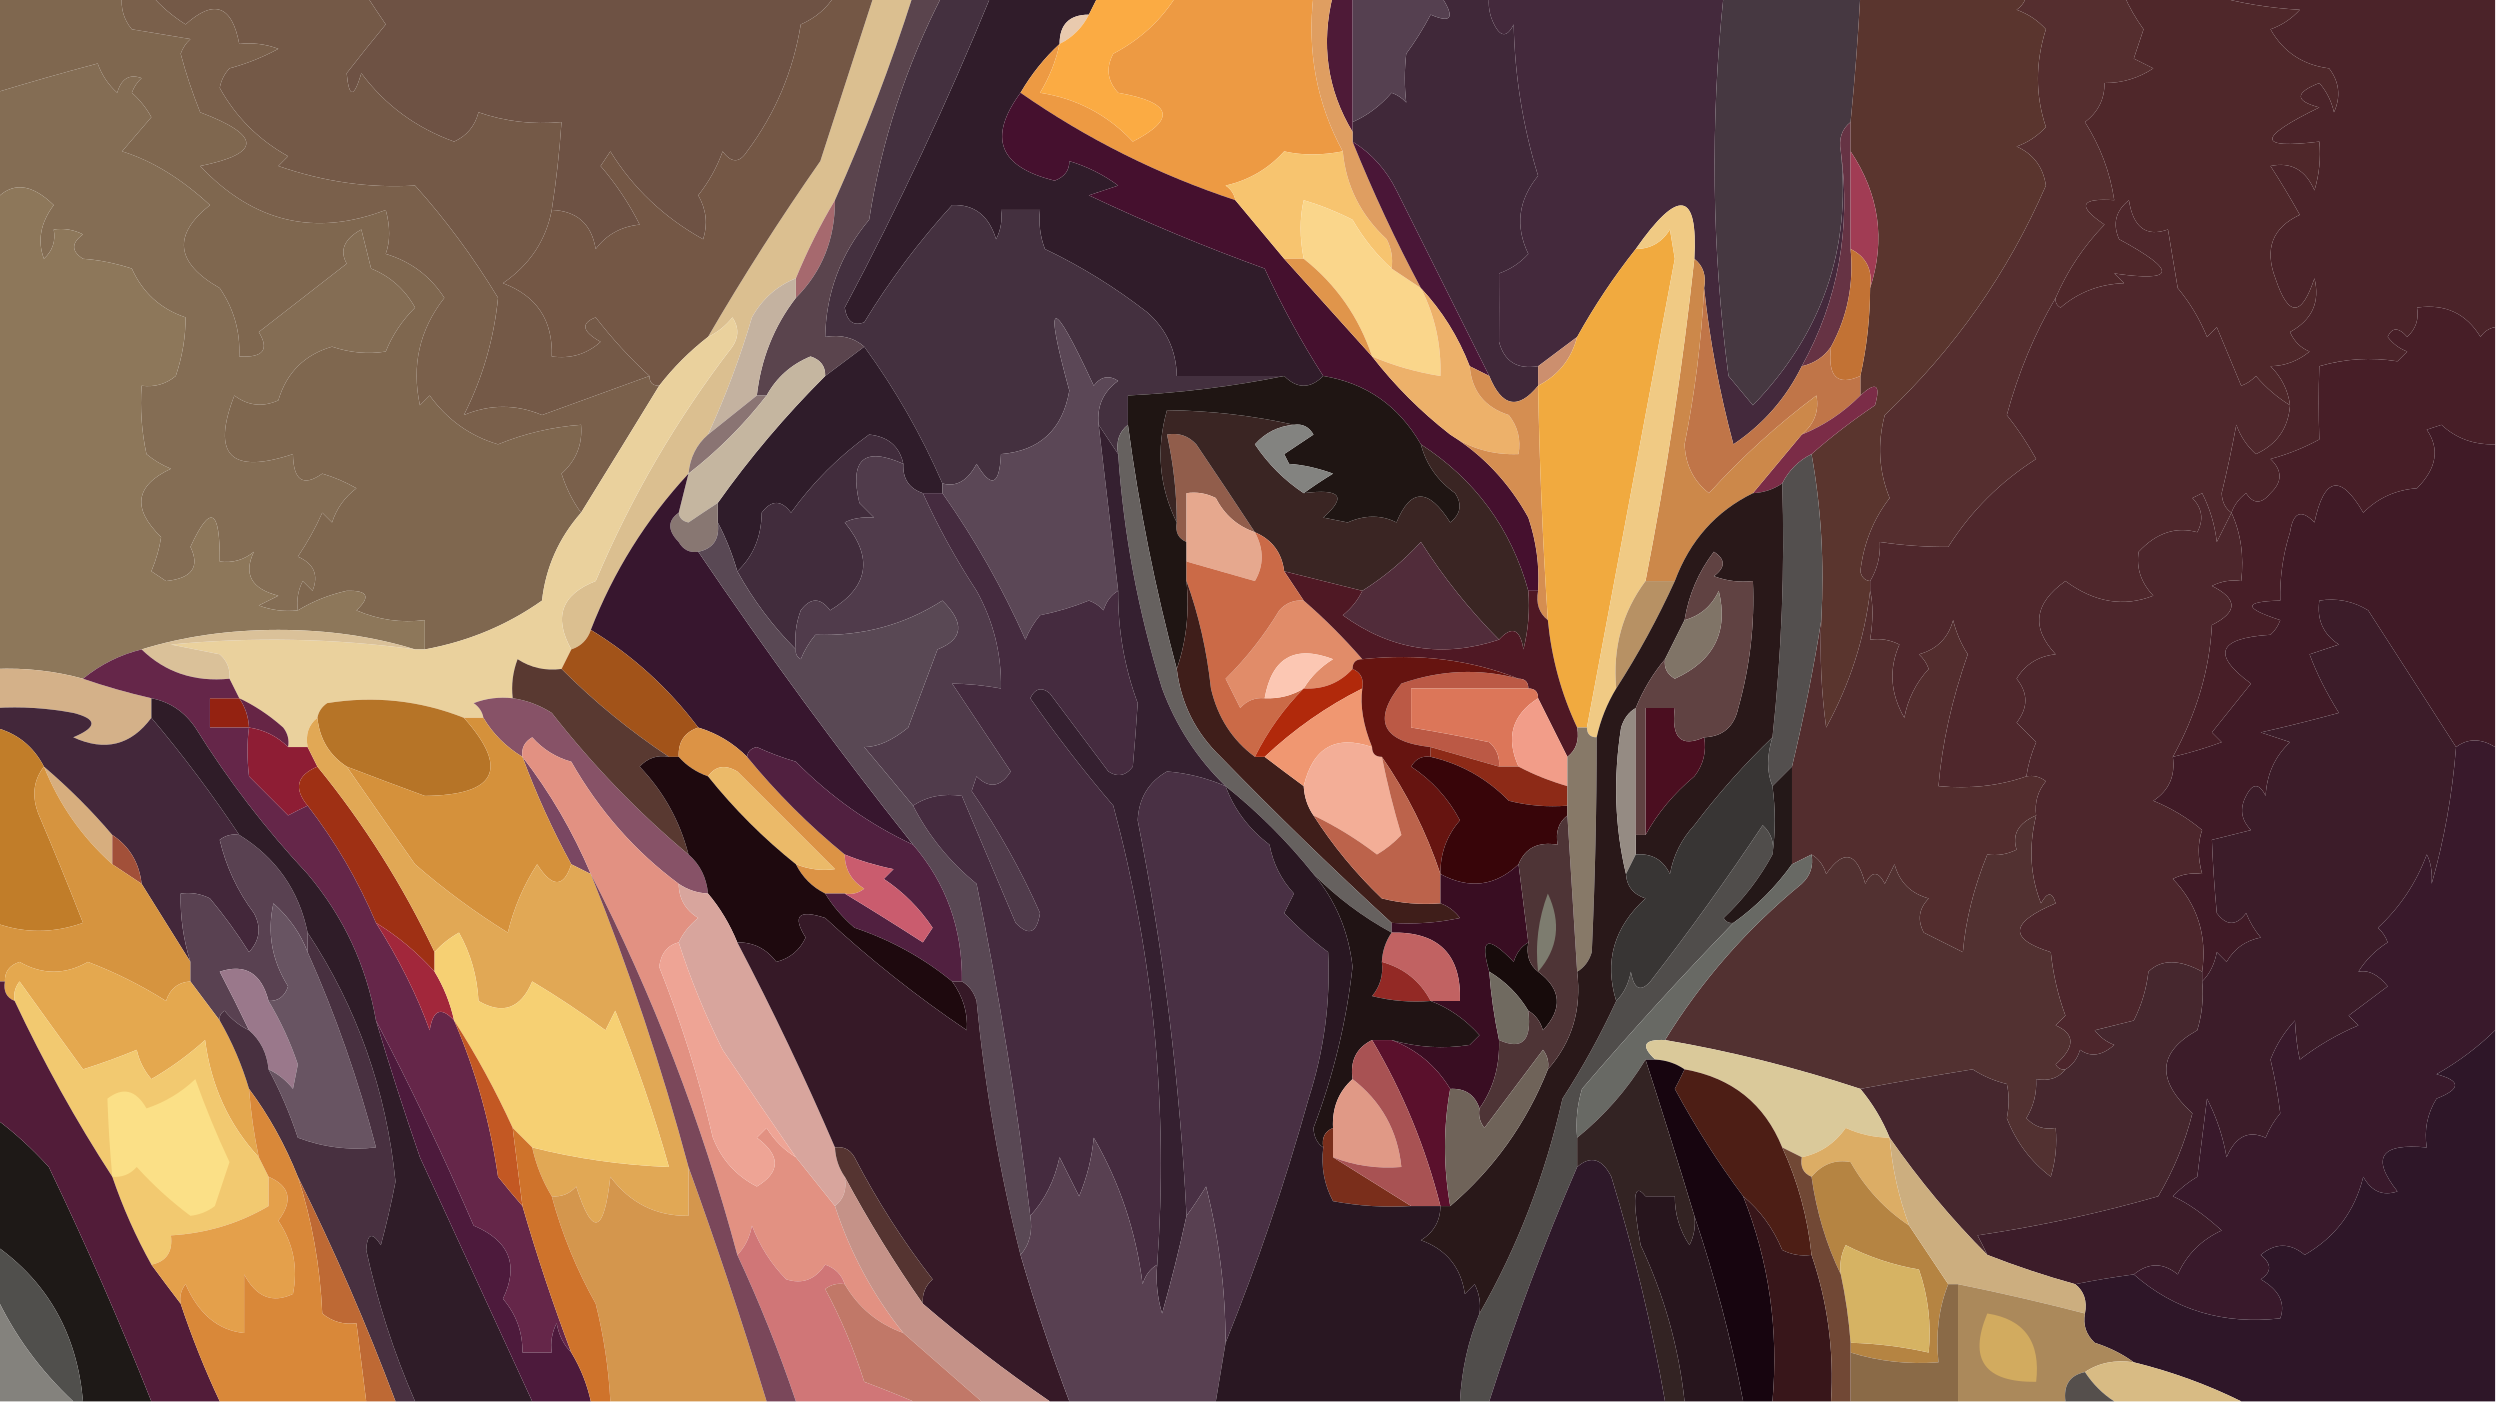 <?xml version="1.0" encoding="UTF-8"?>
<!DOCTYPE svg PUBLIC "-//W3C//DTD SVG 1.1//EN" "http://www.w3.org/Graphics/SVG/1.1/DTD/svg11.dtd">
<svg xmlns="http://www.w3.org/2000/svg" version="1.1" width="256px" height="144px" style="shape-rendering:geometricPrecision; text-rendering:geometricPrecision; image-rendering:optimizeQuality; fill-rule:evenodd; clip-rule:evenodd" xmlns:xlink="http://www.w3.org/1999/xlink">
<g><path style="opacity:1" fill="#301c2a" d="M 101.5,-0.5 C 105.167,-0.5 108.833,-0.5 112.5,-0.5C 112.167,0.167 111.833,0.833 111.5,1.5C 109.5,1.5 108.5,2.5 108.5,4.5C 106.937,5.945 105.604,7.611 104.5,9.5C 101.124,14.099 102.291,17.099 108,18.5C 109.011,18.108 109.511,17.442 109.5,16.5C 111.333,17.052 113,17.886 114.5,19C 113.5,19.333 112.5,19.667 111.5,20C 117.448,22.813 123.448,25.313 129.5,27.5C 131.237,31.306 133.237,34.973 135.5,38.5C 134.167,39.833 132.833,39.833 131.5,38.5C 127.833,38.5 124.167,38.5 120.5,38.5C 120.451,35.901 119.451,33.734 117.5,32C 114.219,29.445 110.719,27.278 107,25.5C 106.51,24.207 106.343,22.873 106.5,21.5C 105.167,21.5 103.833,21.5 102.5,21.5C 102.649,22.552 102.483,23.552 102,24.5C 101.268,22.077 99.768,20.91 97.5,21C 94.087,24.739 91.087,28.739 88.5,33C 87.4,33.432 86.733,32.932 86.5,31.5C 92.006,21.15 97.006,10.483 101.5,-0.5 Z"/></g>
<g><path style="opacity:1" fill="#402839" d="M 147.5,-0.5 C 149.167,-0.5 150.833,-0.5 152.5,-0.5C 152.351,0.552 152.517,1.552 153,2.5C 153.667,3.833 154.333,3.833 155,2.5C 155.118,7.829 155.951,12.995 157.5,18C 155.464,20.5 155.13,23.167 156.5,26C 155.672,26.915 154.672,27.581 153.5,28C 153.516,30.349 153.516,32.682 153.5,35C 154.032,37.02 155.365,37.853 157.5,37.5C 157.5,38.167 157.5,38.833 157.5,39.5C 155.458,42.004 153.792,41.67 152.5,38.5C 149.36,32.22 146.193,25.886 143,19.5C 141.951,17.383 140.451,15.716 138.5,14.5C 138.5,14.167 138.5,13.833 138.5,13.5C 138.5,13.167 138.5,12.833 138.5,12.5C 140.024,11.826 141.358,10.826 142.5,9.5C 143.086,9.709 143.586,10.043 144,10.5C 143.805,8.874 143.805,7.207 144,5.5C 144.923,4.241 145.757,2.908 146.5,1.5C 148.7,2.456 149.033,1.79 147.5,-0.5 Z"/></g>
<g><path style="opacity:1" fill="#44293c" d="M 152.5,-0.5 C 160.5,-0.5 168.5,-0.5 176.5,-0.5C 175.116,12.511 175.283,25.512 177,38.5C 177.833,39.5 178.667,40.5 179.5,41.5C 186.574,34.184 189.574,25.517 188.5,15.5C 189.564,23.423 188.23,30.756 184.5,37.5C 182.899,40.77 180.566,43.437 177.5,45.5C 176.064,40.134 175.064,34.8 174.5,29.5C 174.737,28.209 174.404,27.209 173.5,26.5C 173.884,19.565 171.884,19.232 167.5,25.5C 165.242,28.357 163.242,31.357 161.5,34.5C 160.167,35.5 158.833,36.5 157.5,37.5C 155.365,37.853 154.032,37.02 153.5,35C 153.516,32.682 153.516,30.349 153.5,28C 154.672,27.581 155.672,26.915 156.5,26C 155.13,23.167 155.464,20.5 157.5,18C 155.951,12.995 155.118,7.829 155,2.5C 154.333,3.833 153.667,3.833 153,2.5C 152.517,1.552 152.351,0.552 152.5,-0.5 Z"/></g>
<g><path style="opacity:1" fill="#552e2f" d="M 207.5,-0.5 C 210.833,-0.5 214.167,-0.5 217.5,-0.5C 218.028,0.721 218.695,1.887 219.5,3C 219.167,4 218.833,5 218.5,6C 219.167,6.333 219.833,6.667 220.5,7C 218.975,8.009 217.308,8.509 215.5,8.5C 215.52,10.143 214.853,11.476 213.5,12.5C 215.076,14.979 216.076,17.646 216.5,20.5C 213.001,20.259 212.668,21.092 215.5,23C 213.38,25.189 211.713,27.689 210.5,30.5C 208.343,34.157 206.676,38.157 205.5,42.5C 206.624,43.914 207.624,45.414 208.5,47C 204.833,49.333 201.833,52.333 199.5,56C 197.203,56.018 194.869,55.851 192.5,55.5C 192.567,56.959 192.234,58.292 191.5,59.5C 190.957,59.44 190.624,59.107 190.5,58.5C 190.833,55.655 191.833,53.155 193.5,51C 192.39,48.263 192.223,45.429 193,42.5C 200.103,35.796 205.603,27.963 209.5,19C 209.223,17.108 208.223,15.775 206.5,15C 207.672,14.581 208.672,13.915 209.5,13C 208.412,9.757 208.412,6.424 209.5,3C 208.672,2.085 207.672,1.419 206.5,1C 207.056,0.617 207.389,0.117 207.5,-0.5 Z"/></g>
<g><path style="opacity:1" fill="#4b2329" d="M 226.5,-0.5 C 236.167,-0.5 245.833,-0.5 255.5,-0.5C 255.5,10.833 255.5,22.167 255.5,33.5C 254.883,33.611 254.383,33.944 254,34.5C 252.535,32.085 250.368,31.085 247.5,31.5C 247.719,32.675 247.386,33.675 246.5,34.5C 245.604,33.494 244.938,33.494 244.5,34.5C 245.025,35.192 245.692,35.692 246.5,36C 246.167,36.333 245.833,36.667 245.5,37C 242.801,36.562 240.135,36.728 237.5,37.5C 237.413,39.963 237.413,42.463 237.5,45C 235.913,45.862 234.246,46.529 232.5,47C 233.731,48.183 233.731,49.349 232.5,50.5C 231.575,51.641 230.741,51.641 230,50.5C 229.283,51.044 228.783,51.711 228.5,52.5C 227.876,52.083 227.543,51.416 227.5,50.5C 228.064,48.181 228.564,45.847 229,43.5C 229.419,44.672 230.085,45.672 231,46.5C 233.158,45.511 234.325,43.844 234.5,41.5C 234.297,39.956 233.63,38.622 232.5,37.5C 233.989,37.467 235.322,36.967 236.5,36C 235.572,35.612 234.905,34.945 234.5,34C 236.763,32.758 237.597,30.924 237,28.5C 235.667,32.5 234.333,32.5 233,28.5C 231.86,25.472 232.694,23.305 235.5,22C 234.545,20.282 233.545,18.616 232.5,17C 234.594,16.555 236.094,17.388 237,19.5C 237.494,17.866 237.66,16.199 237.5,14.5C 231.087,15.291 231.087,14.124 237.5,11C 234.972,10.331 234.972,9.498 237.5,8.5C 238.251,9.376 238.751,10.376 239,11.5C 239.72,9.888 239.554,8.388 238.5,7C 235.813,6.659 233.813,5.326 232.5,3C 233.672,2.581 234.672,1.915 235.5,1C 232.305,0.819 229.305,0.319 226.5,-0.5 Z"/></g>
<g><path style="opacity:1" fill="#4f272a" d="M 217.5,-0.5 C 220.5,-0.5 223.5,-0.5 226.5,-0.5C 229.305,0.319 232.305,0.819 235.5,1C 234.672,1.915 233.672,2.581 232.5,3C 233.813,5.326 235.813,6.659 238.5,7C 239.554,8.388 239.72,9.888 239,11.5C 238.751,10.376 238.251,9.376 237.5,8.5C 234.972,9.498 234.972,10.331 237.5,11C 231.087,14.124 231.087,15.291 237.5,14.5C 237.66,16.199 237.494,17.866 237,19.5C 236.094,17.388 234.594,16.555 232.5,17C 233.545,18.616 234.545,20.282 235.5,22C 232.694,23.305 231.86,25.472 233,28.5C 234.333,32.5 235.667,32.5 237,28.5C 237.597,30.924 236.763,32.758 234.5,34C 234.905,34.945 235.572,35.612 236.5,36C 235.322,36.967 233.989,37.467 232.5,37.5C 233.63,38.622 234.297,39.956 234.5,41.5C 233.206,40.71 232.039,39.71 231,38.5C 230.586,38.957 230.086,39.291 229.5,39.5C 228.667,37.5 227.833,35.5 227,33.5C 226.667,33.833 226.333,34.167 226,34.5C 225.252,32.667 224.252,31.001 223,29.5C 222.667,27.5 222.333,25.5 222,23.5C 219.772,24.299 218.439,23.299 218,20.5C 216.635,21.593 216.301,22.926 217,24.5C 223.007,27.753 222.84,28.92 216.5,28C 216.833,28.333 217.167,28.667 217.5,29C 214.993,29.093 212.826,29.926 211,31.5C 210.601,31.272 210.435,30.938 210.5,30.5C 211.713,27.689 213.38,25.189 215.5,23C 212.668,21.092 213.001,20.259 216.5,20.5C 216.076,17.646 215.076,14.979 213.5,12.5C 214.853,11.476 215.52,10.143 215.5,8.5C 217.308,8.509 218.975,8.009 220.5,7C 219.833,6.667 219.167,6.333 218.5,6C 218.833,5 219.167,4 219.5,3C 218.695,1.887 218.028,0.721 217.5,-0.5 Z"/></g>
<g><path style="opacity:1" fill="#6e5244" d="M 37.5,-0.5 C 53.5,-0.5 69.5,-0.5 85.5,-0.5C 84.685,0.837 83.519,1.837 82,2.5C 81.22,7.3 79.386,11.634 76.5,15.5C 75.726,16.711 74.893,16.711 74,15.5C 73.415,17.129 72.581,18.629 71.5,20C 72.329,21.465 72.496,22.965 72,24.5C 67.996,22.272 64.829,19.272 62.5,15.5C 62.167,16 61.833,16.5 61.5,17C 63.084,18.835 64.417,20.835 65.5,23C 63.597,23.199 62.097,24.032 61,25.5C 60.569,22.928 59.069,21.594 56.5,21.5C 56.963,18.518 57.296,15.518 57.5,12.5C 54.553,12.777 51.719,12.444 49,11.5C 48.632,12.91 47.799,13.91 46.5,14.5C 42.606,13.1 39.439,10.766 37,7.5C 36.237,10.063 35.737,10.063 35.5,7.5C 36.787,5.84 38.12,4.174 39.5,2.5C 38.807,1.482 38.141,0.482 37.5,-0.5 Z"/></g>
<g><path style="opacity:1" fill="#e9caae" d="M 111.5,1.5 C 110.833,2.833 109.833,3.833 108.5,4.5C 108.5,2.5 109.5,1.5 111.5,1.5 Z"/></g>
<g><path style="opacity:1" fill="#ed9a43" d="M 120.5,-0.5 C 125.167,-0.5 129.833,-0.5 134.5,-0.5C 133.832,5.255 134.832,10.588 137.5,15.5C 135.326,15.92 133.326,15.92 131.5,15.5C 129.869,17.297 127.869,18.464 125.5,19C 126.056,19.383 126.389,19.883 126.5,20.5C 118.601,17.884 111.268,14.217 104.5,9.5C 105.604,7.611 106.937,5.945 108.5,4.5C 108.123,6.258 107.456,7.925 106.5,9.5C 110.245,10.08 113.412,11.747 116,14.5C 120.532,12.152 120.032,10.486 114.5,9.5C 113.386,8.277 113.219,6.944 114,5.5C 116.757,4.055 118.924,2.055 120.5,-0.5 Z"/></g>
<g><path style="opacity:1" fill="#554050" d="M 138.5,-0.5 C 141.5,-0.5 144.5,-0.5 147.5,-0.5C 149.033,1.79 148.7,2.456 146.5,1.5C 145.757,2.908 144.923,4.241 144,5.5C 143.805,7.207 143.805,8.874 144,10.5C 143.586,10.043 143.086,9.709 142.5,9.5C 141.358,10.826 140.024,11.826 138.5,12.5C 138.5,8.167 138.5,3.833 138.5,-0.5 Z"/></g>
<g><path style="opacity:1" fill="#4e1a37" d="M 136.5,-0.5 C 137.167,-0.5 137.833,-0.5 138.5,-0.5C 138.5,3.833 138.5,8.167 138.5,12.5C 138.5,12.833 138.5,13.167 138.5,13.5C 135.905,9.174 135.238,4.507 136.5,-0.5 Z"/></g>
<g><path style="opacity:1" fill="#745947" d="M 15.5,-0.5 C 22.833,-0.5 30.167,-0.5 37.5,-0.5C 38.141,0.482 38.807,1.482 39.5,2.5C 38.12,4.174 36.787,5.84 35.5,7.5C 35.737,10.063 36.237,10.063 37,7.5C 39.439,10.766 42.606,13.1 46.5,14.5C 47.799,13.91 48.632,12.91 49,11.5C 51.719,12.444 54.553,12.777 57.5,12.5C 57.296,15.518 56.963,18.518 56.5,21.5C 55.913,24.611 54.246,27.111 51.5,29C 54.962,30.296 56.628,32.796 56.5,36.5C 58.429,36.769 60.095,36.269 61.5,35C 59.604,33.935 59.437,33.102 61,32.5C 62.677,34.675 64.51,36.675 66.5,38.5C 62.851,39.828 59.185,41.161 55.5,42.5C 52.845,41.382 50.178,41.382 47.5,42.5C 49.407,38.742 50.574,34.742 51,30.5C 48.46,26.316 45.627,22.483 42.5,19C 37.811,19.283 33.145,18.616 28.5,17C 28.833,16.667 29.167,16.333 29.5,16C 26.488,14.321 24.154,11.988 22.5,9C 22.645,8.228 22.978,7.561 23.5,7C 25.246,6.529 26.913,5.862 28.5,5C 27.207,4.51 25.873,4.343 24.5,4.5C 23.755,0.539 21.922,-0.128 19,2.5C 17.636,1.629 16.47,0.629 15.5,-0.5 Z"/></g>
<g><path style="opacity:1" fill="#846d54" d="M 30.5,62.5 C 29.127,62.657 27.793,62.49 26.5,62C 27.167,61.667 27.833,61.333 28.5,61C 25.732,60.292 24.899,58.792 26,56.5C 24.989,57.337 23.822,57.67 22.5,57.5C 22.544,52.053 21.544,51.553 19.5,56C 20.495,58.054 19.662,59.221 17,59.5C 16.5,59.167 16,58.833 15.5,58.5C 16.002,57.284 16.335,56.117 16.5,55C 13.491,52.061 13.824,49.728 17.5,48C 16.584,47.626 15.75,47.126 15,46.5C 14.503,44.19 14.337,41.857 14.5,39.5C 15.822,39.67 16.989,39.337 18,38.5C 18.681,36.471 19.014,34.471 19,32.5C 16.438,31.636 14.605,29.969 13.5,27.5C 11.765,26.943 10.098,26.61 8.5,26.5C 7.289,25.726 7.289,24.893 8.5,24C 7.552,23.517 6.552,23.351 5.5,23.5C 5.719,24.675 5.386,25.675 4.5,26.5C 3.808,24.665 4.142,22.832 5.5,21C 3.194,18.752 1.194,18.586 -0.5,20.5C -0.5,16.833 -0.5,13.167 -0.5,9.5C 2.984,8.437 6.484,7.437 10,6.5C 10.419,7.672 11.085,8.672 12,9.5C 12.423,8.044 13.256,7.544 14.5,8C 14.043,8.414 13.709,8.914 13.5,9.5C 14.311,10.216 14.978,11.05 15.5,12C 14.491,13.168 13.491,14.335 12.5,15.5C 15.547,16.444 18.547,18.277 21.5,21C 17.638,24.077 17.971,26.911 22.5,29.5C 23.946,31.618 24.613,33.951 24.5,36.5C 26.942,36.646 27.609,35.813 26.5,34C 29.512,31.66 32.512,29.327 35.5,27C 34.742,25.636 35.242,24.47 37,23.5C 37.333,24.833 37.667,26.167 38,27.5C 39.972,28.305 41.472,29.639 42.5,31.5C 41.184,32.807 40.184,34.307 39.5,36C 37.674,36.292 35.84,36.125 34,35.5C 31.171,36.329 29.337,38.163 28.5,41C 26.888,41.72 25.388,41.554 24,40.5C 21.622,46.623 23.622,48.623 30,46.5C 30.043,49.217 31.043,49.884 33,48.5C 34.225,48.862 35.391,49.362 36.5,50C 35.299,50.903 34.465,52.069 34,53.5C 33.667,53.167 33.333,52.833 33,52.5C 32.294,54.081 31.46,55.581 30.5,57C 32.158,57.725 32.658,58.892 32,60.5C 31.667,60.167 31.333,59.833 31,59.5C 30.517,60.448 30.351,61.448 30.5,62.5 Z"/></g>
<g><path style="opacity:1" fill="#fbab43" d="M 112.5,-0.5 C 115.167,-0.5 117.833,-0.5 120.5,-0.5C 118.924,2.055 116.757,4.055 114,5.5C 113.219,6.944 113.386,8.277 114.5,9.5C 120.032,10.486 120.532,12.152 116,14.5C 113.412,11.747 110.245,10.08 106.5,9.5C 107.456,7.925 108.123,6.258 108.5,4.5C 109.833,3.833 110.833,2.833 111.5,1.5C 111.833,0.833 112.167,0.167 112.5,-0.5 Z"/></g>
<g><path style="opacity:1" fill="#45102e" d="M 104.5,9.5 C 111.268,14.217 118.601,17.884 126.5,20.5C 128.167,22.5 129.833,24.5 131.5,26.5C 134.529,29.859 137.529,33.192 140.5,36.5C 142.833,39.5 145.5,42.167 148.5,44.5C 151.851,46.587 154.518,49.42 156.5,53C 157.322,55.434 157.656,57.934 157.5,60.5C 157.167,60.5 156.833,60.5 156.5,60.5C 154.73,54.113 151.064,49.113 145.5,45.5C 143.239,41.563 139.906,39.23 135.5,38.5C 133.237,34.973 131.237,31.306 129.5,27.5C 123.448,25.313 117.448,22.813 111.5,20C 112.5,19.667 113.5,19.333 114.5,19C 113,17.886 111.333,17.052 109.5,16.5C 109.511,17.442 109.011,18.108 108,18.5C 102.291,17.099 101.124,14.099 104.5,9.5 Z"/></g>
<g><path style="opacity:1" fill="#dbbf90" d="M 89.5,-0.5 C 90.833,-0.5 92.167,-0.5 93.5,-0.5C 91.225,6.661 88.558,13.661 85.5,20.5C 83.983,23.035 82.65,25.702 81.5,28.5C 79.549,29.282 78.049,30.616 77,32.5C 75.799,36.577 74.299,40.577 72.5,44.5C 71.326,45.514 70.66,46.847 70.5,48.5C 66.15,53.201 62.816,58.535 60.5,64.5C 60.167,65.5 59.5,66.167 58.5,66.5C 56.655,63.202 57.488,60.869 61,59.5C 64.63,50.908 69.297,42.908 75,35.5C 75.667,34.5 75.667,33.5 75,32.5C 74.292,33.38 73.458,34.047 72.5,34.5C 76.075,28.354 79.908,22.354 84,16.5C 85.848,10.812 87.681,5.146 89.5,-0.5 Z"/></g>
<g><path style="opacity:1" fill="#463841" d="M 176.5,-0.5 C 181.167,-0.5 185.833,-0.5 190.5,-0.5C 190.261,3.842 189.927,8.176 189.5,12.5C 188.596,13.209 188.263,14.209 188.5,15.5C 189.574,25.517 186.574,34.184 179.5,41.5C 178.667,40.5 177.833,39.5 177,38.5C 175.283,25.512 175.116,12.511 176.5,-0.5 Z"/></g>
<g><path style="opacity:1" fill="#7f674f" d="M -0.5,-0.5 C 3.833,-0.5 8.167,-0.5 12.5,-0.5C 12.33,0.822 12.663,1.989 13.5,3C 15.5,3.333 17.5,3.667 19.5,4C 19.043,4.414 18.709,4.914 18.5,5.5C 19.041,7.535 19.708,9.535 20.5,11.5C 26.8,13.884 26.8,15.718 20.5,17C 25.93,22.776 32.263,24.276 39.5,21.5C 39.966,23.201 39.966,24.701 39.5,26C 42.076,26.782 44.076,28.282 45.5,30.5C 42.955,33.766 42.122,37.432 43,41.5C 43.333,41.167 43.667,40.833 44,40.5C 45.818,42.999 48.152,44.666 51,45.5C 53.731,44.383 56.565,43.717 59.5,43.5C 59.672,45.492 59.005,47.158 57.5,48.5C 57.994,50.026 58.661,51.359 59.5,52.5C 57.218,55.104 55.884,58.104 55.5,61.5C 51.94,64.02 47.94,65.686 43.5,66.5C 43.5,65.5 43.5,64.5 43.5,63.5C 41.076,63.808 38.743,63.474 36.5,62.5C 37.999,61.096 37.666,60.43 35.5,60.5C 33.7,60.902 32.033,61.569 30.5,62.5C 30.351,61.448 30.517,60.448 31,59.5C 31.333,59.833 31.667,60.167 32,60.5C 32.658,58.892 32.158,57.725 30.5,57C 31.46,55.581 32.294,54.081 33,52.5C 33.333,52.833 33.667,53.167 34,53.5C 34.465,52.069 35.299,50.903 36.5,50C 35.391,49.362 34.225,48.862 33,48.5C 31.043,49.884 30.043,49.217 30,46.5C 23.622,48.623 21.622,46.623 24,40.5C 25.388,41.554 26.888,41.72 28.5,41C 29.337,38.163 31.171,36.329 34,35.5C 35.84,36.125 37.674,36.292 39.5,36C 40.184,34.307 41.184,32.807 42.5,31.5C 41.472,29.639 39.972,28.305 38,27.5C 37.667,26.167 37.333,24.833 37,23.5C 35.242,24.47 34.742,25.636 35.5,27C 32.512,29.327 29.512,31.66 26.5,34C 27.609,35.813 26.942,36.646 24.5,36.5C 24.613,33.951 23.946,31.618 22.5,29.5C 17.971,26.911 17.638,24.077 21.5,21C 18.547,18.277 15.547,16.444 12.5,15.5C 13.491,14.335 14.491,13.168 15.5,12C 14.978,11.05 14.311,10.216 13.5,9.5C 13.709,8.914 14.043,8.414 14.5,8C 13.256,7.544 12.423,8.044 12,9.5C 11.085,8.672 10.419,7.672 10,6.5C 6.484,7.437 2.984,8.437 -0.5,9.5C -0.5,6.167 -0.5,2.833 -0.5,-0.5 Z"/></g>
<g><path style="opacity:1" fill="#f7c46f" d="M 137.5,15.5 C 137.83,19.021 139.33,22.021 142,24.5C 142.483,25.448 142.649,26.448 142.5,27.5C 140.946,26.086 139.612,24.419 138.5,22.5C 136.892,21.682 135.225,21.015 133.5,20.5C 133.08,22.326 133.08,24.326 133.5,26.5C 132.833,26.5 132.167,26.5 131.5,26.5C 129.833,24.5 128.167,22.5 126.5,20.5C 126.389,19.883 126.056,19.383 125.5,19C 127.869,18.464 129.869,17.297 131.5,15.5C 133.326,15.92 135.326,15.92 137.5,15.5 Z"/></g>
<g><path style="opacity:1" fill="#663344" d="M 189.5,12.5 C 189.5,13.5 189.5,14.5 189.5,15.5C 189.5,18.833 189.5,22.167 189.5,25.5C 189.848,29.085 189.181,32.418 187.5,35.5C 186.778,36.551 185.778,37.218 184.5,37.5C 188.23,30.756 189.564,23.423 188.5,15.5C 188.263,14.209 188.596,13.209 189.5,12.5 Z"/></g>
<g><path style="opacity:1" fill="#4f272c" d="M 234.5,41.5 C 234.325,43.844 233.158,45.511 231,46.5C 230.085,45.672 229.419,44.672 229,43.5C 228.564,45.847 228.064,48.181 227.5,50.5C 227.543,51.416 227.876,52.083 228.5,52.5C 228.013,53.473 227.513,54.473 227,55.5C 226.798,53.744 226.298,52.078 225.5,50.5C 225.167,50.667 224.833,50.833 224.5,51C 225.517,52.05 225.684,53.216 225,54.5C 222.816,53.892 220.816,54.559 219,56.5C 218.735,58.163 219.235,59.663 220.5,61C 217.472,62.195 214.472,61.695 211.5,59.5C 208.293,61.779 207.959,64.279 210.5,67C 208.714,67.196 207.381,68.029 206.5,69.5C 207.695,70.968 207.695,72.468 206.5,74C 207.167,74.667 207.833,75.333 208.5,76C 208.011,77.138 207.678,78.305 207.5,79.5C 204.713,80.477 201.713,80.81 198.5,80.5C 198.869,76.137 199.869,71.637 201.5,67C 200.809,65.933 200.309,64.766 200,63.5C 199.5,65.333 198.333,66.5 196.5,67C 196.957,67.414 197.291,67.914 197.5,68.5C 196.194,69.912 195.36,71.579 195,73.5C 193.568,70.998 193.402,68.498 194.5,66C 193.552,65.517 192.552,65.35 191.5,65.5C 191.822,63.525 191.822,61.858 191.5,60.5C 191.5,60.167 191.5,59.833 191.5,59.5C 192.234,58.292 192.567,56.959 192.5,55.5C 194.869,55.851 197.203,56.018 199.5,56C 201.833,52.333 204.833,49.333 208.5,47C 207.624,45.414 206.624,43.914 205.5,42.5C 206.676,38.157 208.343,34.157 210.5,30.5C 210.435,30.938 210.601,31.272 211,31.5C 212.826,29.926 214.993,29.093 217.5,29C 217.167,28.667 216.833,28.333 216.5,28C 222.84,28.92 223.007,27.753 217,24.5C 216.301,22.926 216.635,21.593 218,20.5C 218.439,23.299 219.772,24.299 222,23.5C 222.333,25.5 222.667,27.5 223,29.5C 224.252,31.001 225.252,32.667 226,34.5C 226.333,34.167 226.667,33.833 227,33.5C 227.833,35.5 228.667,37.5 229.5,39.5C 230.086,39.291 230.586,38.957 231,38.5C 232.039,39.71 233.206,40.71 234.5,41.5 Z"/></g>
<g><path style="opacity:1" fill="#745745" d="M 85.5,-0.5 C 86.833,-0.5 88.167,-0.5 89.5,-0.5C 87.681,5.146 85.848,10.812 84,16.5C 79.908,22.354 76.075,28.354 72.5,34.5C 70.605,35.973 68.939,37.64 67.5,39.5C 66.833,39.5 66.5,39.167 66.5,38.5C 64.51,36.675 62.677,34.675 61,32.5C 59.437,33.102 59.604,33.935 61.5,35C 60.095,36.269 58.429,36.769 56.5,36.5C 56.628,32.796 54.962,30.296 51.5,29C 54.246,27.111 55.913,24.611 56.5,21.5C 59.069,21.594 60.569,22.928 61,25.5C 62.097,24.032 63.597,23.199 65.5,23C 64.417,20.835 63.084,18.835 61.5,17C 61.833,16.5 62.167,16 62.5,15.5C 64.829,19.272 67.996,22.272 72,24.5C 72.496,22.965 72.329,21.465 71.5,20C 72.581,18.629 73.415,17.129 74,15.5C 74.893,16.711 75.726,16.711 76.5,15.5C 79.386,11.634 81.22,7.3 82,2.5C 83.519,1.837 84.685,0.837 85.5,-0.5 Z"/></g>
<g><path style="opacity:1" fill="#5a352e" d="M 190.5,-0.5 C 196.167,-0.5 201.833,-0.5 207.5,-0.5C 207.389,0.117 207.056,0.617 206.5,1C 207.672,1.419 208.672,2.085 209.5,3C 208.412,6.424 208.412,9.757 209.5,13C 208.672,13.915 207.672,14.581 206.5,15C 208.223,15.775 209.223,17.108 209.5,19C 205.603,27.963 200.103,35.796 193,42.5C 192.223,45.429 192.39,48.263 193.5,51C 191.833,53.155 190.833,55.655 190.5,58.5C 190.624,59.107 190.957,59.44 191.5,59.5C 191.5,59.833 191.5,60.167 191.5,60.5C 190.947,65.331 189.447,69.998 187,74.5C 186.501,70.848 186.335,67.182 186.5,63.5C 186.822,57.642 186.489,51.975 185.5,46.5C 187.508,44.732 189.674,43.066 192,41.5C 192.605,39.365 192.105,39.031 190.5,40.5C 190.5,39.833 190.5,39.167 190.5,38.5C 191.159,35.545 191.492,32.545 191.5,29.5C 193.097,24.552 192.431,19.886 189.5,15.5C 189.5,14.5 189.5,13.5 189.5,12.5C 189.927,8.176 190.261,3.842 190.5,-0.5 Z"/></g>
<g><path style="opacity:1" fill="#a6696e" d="M 85.5,20.5 C 85.514,24.475 84.181,27.808 81.5,30.5C 81.5,29.833 81.5,29.167 81.5,28.5C 82.65,25.702 83.983,23.035 85.5,20.5 Z"/></g>
<g><path style="opacity:1" fill="#fad68b" d="M 142.5,27.5 C 143.5,28.167 144.5,28.833 145.5,29.5C 146.929,32.308 147.595,35.308 147.5,38.5C 145.079,38.122 142.746,37.455 140.5,36.5C 139.149,32.458 136.815,29.125 133.5,26.5C 133.08,24.326 133.08,22.326 133.5,20.5C 135.225,21.015 136.892,21.682 138.5,22.5C 139.612,24.419 140.946,26.086 142.5,27.5 Z"/></g>
<g><path style="opacity:1" fill="#df9e61" d="M 134.5,-0.5 C 135.167,-0.5 135.833,-0.5 136.5,-0.5C 135.238,4.507 135.905,9.174 138.5,13.5C 138.5,13.833 138.5,14.167 138.5,14.5C 140.593,19.682 142.926,24.682 145.5,29.5C 144.5,28.833 143.5,28.167 142.5,27.5C 142.649,26.448 142.483,25.448 142,24.5C 139.33,22.021 137.83,19.021 137.5,15.5C 134.832,10.588 133.832,5.255 134.5,-0.5 Z"/></g>
<g><path style="opacity:1" fill="#a13c54" d="M 189.5,15.5 C 192.431,19.886 193.097,24.552 191.5,29.5C 191.771,27.62 191.104,26.287 189.5,25.5C 189.5,22.167 189.5,18.833 189.5,15.5 Z"/></g>
<g><path style="opacity:1" fill="#7a604b" d="M 12.5,-0.5 C 13.5,-0.5 14.5,-0.5 15.5,-0.5C 16.47,0.629 17.636,1.629 19,2.5C 21.922,-0.128 23.755,0.539 24.5,4.5C 25.873,4.343 27.207,4.51 28.5,5C 26.913,5.862 25.246,6.529 23.5,7C 22.978,7.561 22.645,8.228 22.5,9C 24.154,11.988 26.488,14.321 29.5,16C 29.167,16.333 28.833,16.667 28.5,17C 33.145,18.616 37.811,19.283 42.5,19C 45.627,22.483 48.46,26.316 51,30.5C 50.574,34.742 49.407,38.742 47.5,42.5C 50.178,41.382 52.845,41.382 55.5,42.5C 59.185,41.161 62.851,39.828 66.5,38.5C 66.5,39.167 66.833,39.5 67.5,39.5C 64.86,43.816 62.194,48.149 59.5,52.5C 58.661,51.359 57.994,50.026 57.5,48.5C 59.005,47.158 59.672,45.492 59.5,43.5C 56.565,43.717 53.731,44.383 51,45.5C 48.152,44.666 45.818,42.999 44,40.5C 43.667,40.833 43.333,41.167 43,41.5C 42.122,37.432 42.955,33.766 45.5,30.5C 44.076,28.282 42.076,26.782 39.5,26C 39.966,24.701 39.966,23.201 39.5,21.5C 32.263,24.276 25.93,22.776 20.5,17C 26.8,15.718 26.8,13.884 20.5,11.5C 19.708,9.535 19.041,7.535 18.5,5.5C 18.709,4.914 19.043,4.414 19.5,4C 17.5,3.667 15.5,3.333 13.5,3C 12.663,1.989 12.33,0.822 12.5,-0.5 Z"/></g>
<g><path style="opacity:1" fill="#44303f" d="M 96.5,-0.5 C 98.167,-0.5 99.833,-0.5 101.5,-0.5C 97.006,10.483 92.006,21.15 86.5,31.5C 86.733,32.932 87.4,33.432 88.5,33C 91.087,28.739 94.087,24.739 97.5,21C 99.768,20.91 101.268,22.077 102,24.5C 102.483,23.552 102.649,22.552 102.5,21.5C 103.833,21.5 105.167,21.5 106.5,21.5C 106.343,22.873 106.51,24.207 107,25.5C 110.719,27.278 114.219,29.445 117.5,32C 119.451,33.734 120.451,35.901 120.5,38.5C 124.167,38.5 127.833,38.5 131.5,38.5C 126.354,39.551 121.021,40.218 115.5,40.5C 115.5,41.5 115.5,42.5 115.5,43.5C 114.596,44.209 114.263,45.209 114.5,46.5C 113.833,45.5 113.167,44.5 112.5,43.5C 112.297,41.61 112.963,40.11 114.5,39C 113.551,38.383 112.718,38.549 112,39.5C 107.672,30.146 106.839,30.312 109.5,40C 108.807,44.002 106.473,46.169 102.5,46.5C 102.349,49.718 101.516,50.051 100,47.5C 99.081,49.239 97.915,49.906 96.5,49.5C 94.353,44.54 91.686,39.873 88.5,35.5C 87.432,34.566 86.099,34.232 84.5,34.5C 84.588,29.987 86.088,25.987 89,22.5C 90.271,14.425 92.771,6.759 96.5,-0.5 Z"/></g>
<g><path style="opacity:1" fill="#5a444d" d="M 93.5,-0.5 C 94.5,-0.5 95.5,-0.5 96.5,-0.5C 92.771,6.759 90.271,14.425 89,22.5C 86.088,25.987 84.588,29.987 84.5,34.5C 86.099,34.232 87.432,34.566 88.5,35.5C 87.167,36.5 85.833,37.5 84.5,38.5C 84.53,37.503 84.03,36.836 83,36.5C 81.02,37.315 79.52,38.648 78.5,40.5C 78.167,40.5 77.833,40.5 77.5,40.5C 77.934,36.723 79.267,33.39 81.5,30.5C 84.181,27.808 85.514,24.475 85.5,20.5C 88.558,13.661 91.225,6.661 93.5,-0.5 Z"/></g>
<g><path style="opacity:1" fill="#e0954b" d="M 131.5,26.5 C 132.167,26.5 132.833,26.5 133.5,26.5C 136.815,29.125 139.149,32.458 140.5,36.5C 137.529,33.192 134.529,29.859 131.5,26.5 Z"/></g>
<g><path style="opacity:1" fill="#4a1637" d="M 138.5,14.5 C 140.451,15.716 141.951,17.383 143,19.5C 146.193,25.886 149.36,32.22 152.5,38.5C 151.833,38.167 151.167,37.833 150.5,37.5C 149.32,34.46 147.653,31.794 145.5,29.5C 142.926,24.682 140.593,19.682 138.5,14.5 Z"/></g>
<g><path style="opacity:1" fill="#c27234" d="M 189.5,25.5 C 191.104,26.287 191.771,27.62 191.5,29.5C 191.492,32.545 191.159,35.545 190.5,38.5C 188.121,39.567 187.121,38.567 187.5,35.5C 189.181,32.418 189.848,29.085 189.5,25.5 Z"/></g>
<g><path style="opacity:1" fill="#471e27" d="M 255.5,33.5 C 255.5,37.5 255.5,41.5 255.5,45.5C 253.339,45.564 251.506,44.897 250,43.5C 249.5,43.667 249,43.833 248.5,44C 249.854,45.957 249.521,47.957 247.5,50C 245.324,50.163 243.491,50.996 242,52.5C 239.667,48.485 238.001,48.819 237,53.5C 235.658,52.098 234.824,52.431 234.5,54.5C 233.777,56.782 233.443,59.115 233.5,61.5C 229.689,61.596 229.689,62.262 233.5,63.5C 233.291,64.086 232.957,64.586 232.5,65C 227.093,65.339 226.426,67.006 230.5,70C 229.167,71.667 227.833,73.333 226.5,75C 226.833,75.333 227.167,75.667 227.5,76C 225.846,76.608 224.179,77.108 222.5,77.5C 224.93,73.082 226.263,68.582 226.5,64C 229.167,62.667 229.167,61.333 226.5,60C 227.448,59.517 228.448,59.35 229.5,59.5C 229.802,56.941 229.468,54.607 228.5,52.5C 228.783,51.711 229.283,51.044 230,50.5C 230.741,51.641 231.575,51.641 232.5,50.5C 233.731,49.349 233.731,48.183 232.5,47C 234.246,46.529 235.913,45.862 237.5,45C 237.413,42.463 237.413,39.963 237.5,37.5C 240.135,36.728 242.801,36.562 245.5,37C 245.833,36.667 246.167,36.333 246.5,36C 245.692,35.692 245.025,35.192 244.5,34.5C 244.938,33.494 245.604,33.494 246.5,34.5C 247.386,33.675 247.719,32.675 247.5,31.5C 250.368,31.085 252.535,32.085 254,34.5C 254.383,33.944 254.883,33.611 255.5,33.5 Z"/></g>
<g><path style="opacity:1" fill="#cc8f6e" d="M 161.5,34.5 C 160.92,36.749 159.587,38.415 157.5,39.5C 157.5,38.833 157.5,38.167 157.5,37.5C 158.833,36.5 160.167,35.5 161.5,34.5 Z"/></g>
<g><path style="opacity:1" fill="#c4b2a0" d="M 81.5,28.5 C 81.5,29.167 81.5,29.833 81.5,30.5C 79.267,33.39 77.934,36.723 77.5,40.5C 75.833,41.833 74.167,43.167 72.5,44.5C 74.299,40.577 75.799,36.577 77,32.5C 78.049,30.616 79.549,29.282 81.5,28.5 Z"/></g>
<g><path style="opacity:1" fill="#8a7473" d="M 77.5,40.5 C 77.833,40.5 78.167,40.5 78.5,40.5C 76.167,43.5 73.5,46.167 70.5,48.5C 70.66,46.847 71.326,45.514 72.5,44.5C 74.167,43.167 75.833,41.833 77.5,40.5 Z"/></g>
<g><path style="opacity:1" fill="#2f1c2a" d="M 88.5,35.5 C 91.686,39.873 94.353,44.54 96.5,49.5C 96.5,49.833 96.5,50.167 96.5,50.5C 95.833,50.5 95.167,50.5 94.5,50.5C 93.094,50.027 92.427,49.027 92.5,47.5C 92.116,45.707 90.95,44.707 89,44.5C 85.884,46.745 83.218,49.412 81,52.5C 80,51.167 79,51.167 78,52.5C 77.963,54.974 77.13,56.974 75.5,58.5C 74.976,56.694 74.309,55.028 73.5,53.5C 73.5,52.833 73.5,52.167 73.5,51.5C 76.762,46.898 80.428,42.565 84.5,38.5C 85.833,37.5 87.167,36.5 88.5,35.5 Z"/></g>
<g><path style="opacity:1" fill="#edb16a" d="M 145.5,29.5 C 147.653,31.794 149.32,34.46 150.5,37.5C 150.706,40.042 152.039,41.709 154.5,42.5C 155.429,43.689 155.762,45.022 155.5,46.5C 152.892,46.6 150.558,45.933 148.5,44.5C 145.5,42.167 142.833,39.5 140.5,36.5C 142.746,37.455 145.079,38.122 147.5,38.5C 147.595,35.308 146.929,32.308 145.5,29.5 Z"/></g>
<g><path style="opacity:1" fill="#5b4756" d="M 112.5,43.5 C 113.167,49.167 113.833,54.833 114.5,60.5C 113.778,60.917 113.278,61.584 113,62.5C 112.586,62.043 112.086,61.709 111.5,61.5C 109.885,62.154 108.218,62.654 106.5,63C 105.874,63.75 105.374,64.584 105,65.5C 102.624,60.162 99.79,55.162 96.5,50.5C 96.5,50.167 96.5,49.833 96.5,49.5C 97.915,49.906 99.081,49.239 100,47.5C 101.516,50.051 102.349,49.718 102.5,46.5C 106.473,46.169 108.807,44.002 109.5,40C 106.839,30.312 107.672,30.146 112,39.5C 112.718,38.549 113.551,38.383 114.5,39C 112.963,40.11 112.297,41.61 112.5,43.5 Z"/></g>
<g><path style="opacity:1" fill="#d58e51" d="M 150.5,37.5 C 151.167,37.833 151.833,38.167 152.5,38.5C 153.792,41.67 155.458,42.004 157.5,39.5C 157.644,47.51 157.977,55.51 158.5,63.5C 157.596,62.791 157.263,61.791 157.5,60.5C 157.656,57.934 157.322,55.434 156.5,53C 154.518,49.42 151.851,46.587 148.5,44.5C 150.558,45.933 152.892,46.6 155.5,46.5C 155.762,45.022 155.429,43.689 154.5,42.5C 152.039,41.709 150.706,40.042 150.5,37.5 Z"/></g>
<g><path style="opacity:1" fill="#c07548" d="M 174.5,29.5 C 175.064,34.8 176.064,40.134 177.5,45.5C 180.566,43.437 182.899,40.77 184.5,37.5C 185.778,37.218 186.778,36.551 187.5,35.5C 187.121,38.567 188.121,39.567 190.5,38.5C 190.5,39.167 190.5,39.833 190.5,40.5C 188.754,42.252 186.754,43.585 184.5,44.5C 185.8,43.399 186.3,42.066 186,40.5C 182.034,43.464 178.367,46.797 175,50.5C 173.431,49.286 172.598,47.619 172.5,45.5C 173.559,40.209 174.225,34.876 174.5,29.5 Z"/></g>
<g><path style="opacity:1" fill="#7b2c47" d="M 185.5,46.5 C 184.167,47.167 183.167,48.167 182.5,49.5C 181.609,50.11 180.609,50.443 179.5,50.5C 181.167,48.5 182.833,46.5 184.5,44.5C 186.754,43.585 188.754,42.252 190.5,40.5C 192.105,39.031 192.605,39.365 192,41.5C 189.674,43.066 187.508,44.732 185.5,46.5 Z"/></g>
<g><path style="opacity:1" fill="#c5b6a0" d="M 84.5,38.5 C 80.428,42.565 76.762,46.898 73.5,51.5C 72.518,52.141 71.518,52.807 70.5,53.5C 69.893,53.376 69.56,53.043 69.5,52.5C 69.833,51.167 70.167,49.833 70.5,48.5C 73.5,46.167 76.167,43.5 78.5,40.5C 79.52,38.648 81.02,37.315 83,36.5C 84.03,36.836 84.53,37.503 84.5,38.5 Z"/></g>
<g><path style="opacity:1" fill="#915d4b" d="M 128.5,54.5 C 126.717,53.886 125.384,52.72 124.5,51C 123.552,50.517 122.552,50.35 121.5,50.5C 121.5,52.167 121.5,53.833 121.5,55.5C 120.662,55.158 120.328,54.492 120.5,53.5C 120.492,50.455 120.159,47.455 119.5,44.5C 120.675,44.281 121.675,44.614 122.5,45.5C 124.552,48.535 126.552,51.535 128.5,54.5 Z"/></g>
<g><path style="opacity:1" fill="#3a2523" d="M 132.5,43.5 C 130.91,43.628 129.577,44.295 128.5,45.5C 129.855,47.521 131.521,49.188 133.5,50.5C 137.29,50.008 137.956,50.841 135.5,53C 136.333,53.167 137.167,53.333 138,53.5C 139.79,52.715 141.457,52.715 143,53.5C 144.442,49.968 146.275,49.968 148.5,53.5C 149.583,52.635 149.749,51.635 149,50.5C 147.198,49.211 146.031,47.544 145.5,45.5C 151.064,49.113 154.73,54.113 156.5,60.5C 156.662,62.527 156.495,64.527 156,66.5C 155.658,64.381 154.825,64.047 153.5,65.5C 150.511,62.502 147.845,59.169 145.5,55.5C 143.703,57.449 141.703,59.116 139.5,60.5C 136.833,59.833 134.167,59.167 131.5,58.5C 131.262,56.596 130.262,55.262 128.5,54.5C 126.552,51.535 124.552,48.535 122.5,45.5C 121.675,44.614 120.675,44.281 119.5,44.5C 120.159,47.455 120.492,50.455 120.5,53.5C 118.699,49.841 118.366,46.007 119.5,42C 123.95,42.054 128.283,42.554 132.5,43.5 Z"/></g>
<g><path style="opacity:1" fill="#f1aa3f" d="M 162.5,74.5 C 162.167,74.5 161.833,74.5 161.5,74.5C 159.872,71.039 158.872,67.372 158.5,63.5C 157.977,55.51 157.644,47.51 157.5,39.5C 159.587,38.415 160.92,36.749 161.5,34.5C 163.242,31.357 165.242,28.357 167.5,25.5C 169.017,25.489 170.184,24.823 171,23.5C 171.167,24.5 171.333,25.5 171.5,26.5C 168.493,42.521 165.493,58.521 162.5,74.5 Z"/></g>
<g><path style="opacity:1" fill="#cc884a" d="M 173.5,26.5 C 174.404,27.209 174.737,28.209 174.5,29.5C 174.225,34.876 173.559,40.209 172.5,45.5C 172.598,47.619 173.431,49.286 175,50.5C 178.367,46.797 182.034,43.464 186,40.5C 186.3,42.066 185.8,43.399 184.5,44.5C 182.833,46.5 181.167,48.5 179.5,50.5C 175.709,52.356 173.043,55.356 171.5,59.5C 170.5,59.5 169.5,59.5 168.5,59.5C 170.649,48.467 172.316,37.467 173.5,26.5 Z"/></g>
<g><path style="opacity:1" fill="#8d775a" d="M 30.5,62.5 C 32.033,61.569 33.7,60.902 35.5,60.5C 37.666,60.43 37.999,61.096 36.5,62.5C 38.743,63.474 41.076,63.808 43.5,63.5C 43.5,64.5 43.5,65.5 43.5,66.5C 43.167,66.5 42.833,66.5 42.5,66.5C 38.218,65.173 33.551,64.507 28.5,64.5C 23.449,64.507 18.782,65.173 14.5,66.5C 12.284,67.044 10.284,68.044 8.5,69.5C 5.57,68.701 2.57,68.368 -0.5,68.5C -0.5,52.5 -0.5,36.5 -0.5,20.5C 1.194,18.586 3.194,18.752 5.5,21C 4.142,22.832 3.808,24.665 4.5,26.5C 5.386,25.675 5.719,24.675 5.5,23.5C 6.552,23.351 7.552,23.517 8.5,24C 7.289,24.893 7.289,25.726 8.5,26.5C 10.098,26.61 11.765,26.943 13.5,27.5C 14.605,29.969 16.438,31.636 19,32.5C 19.014,34.471 18.681,36.471 18,38.5C 16.989,39.337 15.822,39.67 14.5,39.5C 14.337,41.857 14.503,44.19 15,46.5C 15.75,47.126 16.584,47.626 17.5,48C 13.824,49.728 13.491,52.061 16.5,55C 16.335,56.117 16.002,57.284 15.5,58.5C 16,58.833 16.5,59.167 17,59.5C 19.662,59.221 20.495,58.054 19.5,56C 21.544,51.553 22.544,52.053 22.5,57.5C 23.822,57.67 24.989,57.337 26,56.5C 24.899,58.792 25.732,60.292 28.5,61C 27.833,61.333 27.167,61.667 26.5,62C 27.793,62.49 29.127,62.657 30.5,62.5 Z"/></g>
<g><path style="opacity:1" fill="#1f1513" d="M 131.5,38.5 C 132.833,39.833 134.167,39.833 135.5,38.5C 139.906,39.23 143.239,41.563 145.5,45.5C 146.031,47.544 147.198,49.211 149,50.5C 149.749,51.635 149.583,52.635 148.5,53.5C 146.275,49.968 144.442,49.968 143,53.5C 141.457,52.715 139.79,52.715 138,53.5C 137.167,53.333 136.333,53.167 135.5,53C 137.956,50.841 137.29,50.008 133.5,50.5C 134.398,49.842 135.398,49.176 136.5,48.5C 134.922,47.928 133.422,47.594 132,47.5C 131.833,47.167 131.667,46.833 131.5,46.5C 132.5,45.833 133.5,45.167 134.5,44.5C 134.043,43.703 133.376,43.369 132.5,43.5C 128.283,42.554 123.95,42.054 119.5,42C 118.366,46.007 118.699,49.841 120.5,53.5C 120.328,54.492 120.662,55.158 121.5,55.5C 121.5,56.167 121.5,56.833 121.5,57.5C 121.5,58.167 121.5,58.833 121.5,59.5C 121.81,62.713 121.477,65.713 120.5,68.5C 118.297,60.282 116.63,51.949 115.5,43.5C 115.5,42.5 115.5,41.5 115.5,40.5C 121.021,40.218 126.354,39.551 131.5,38.5 Z"/></g>
<g><path style="opacity:1" fill="#838380" d="M 132.5,43.5 C 133.376,43.369 134.043,43.703 134.5,44.5C 133.5,45.167 132.5,45.833 131.5,46.5C 131.667,46.833 131.833,47.167 132,47.5C 133.422,47.594 134.922,47.928 136.5,48.5C 135.398,49.176 134.398,49.842 133.5,50.5C 131.521,49.188 129.855,47.521 128.5,45.5C 129.577,44.295 130.91,43.628 132.5,43.5 Z"/></g>
<g><path style="opacity:1" fill="#887772" d="M 73.5,51.5 C 73.5,52.167 73.5,52.833 73.5,53.5C 73.715,55.179 73.048,56.179 71.5,56.5C 70.624,56.631 69.957,56.297 69.5,55.5C 68.347,54.313 68.347,53.313 69.5,52.5C 69.56,53.043 69.893,53.376 70.5,53.5C 71.518,52.807 72.518,52.141 73.5,51.5 Z"/></g>
<g><path style="opacity:1" fill="#e6a88e" d="M 128.5,54.5 C 129.434,56.239 129.434,57.905 128.5,59.5C 126.137,58.83 123.804,58.163 121.5,57.5C 121.5,56.833 121.5,56.167 121.5,55.5C 121.5,53.833 121.5,52.167 121.5,50.5C 122.552,50.35 123.552,50.517 124.5,51C 125.384,52.72 126.717,53.886 128.5,54.5 Z"/></g>
<g><path style="opacity:1" fill="#412c3c" d="M 92.5,47.5 C 88.462,45.698 86.962,47.031 88,51.5C 88.5,52 89,52.5 89.5,53C 88.262,52.923 87.262,53.089 86.5,53.5C 89.459,57.113 88.959,60.113 85,62.5C 84,61.167 83,61.167 82,62.5C 81.51,63.793 81.343,65.127 81.5,66.5C 79.147,64.14 77.147,61.474 75.5,58.5C 77.13,56.974 77.963,54.974 78,52.5C 79,51.167 80,51.167 81,52.5C 83.218,49.412 85.884,46.745 89,44.5C 90.95,44.707 92.116,45.707 92.5,47.5 Z"/></g>
<g><path style="opacity:1" fill="#37162e" d="M 70.5,48.5 C 70.167,49.833 69.833,51.167 69.5,52.5C 68.347,53.313 68.347,54.313 69.5,55.5C 69.957,56.297 70.624,56.631 71.5,56.5C 78.472,66.799 85.805,76.799 93.5,86.5C 89.037,84.425 85.037,81.592 81.5,78C 80.128,77.598 78.795,77.098 77.5,76.5C 76.893,76.624 76.56,76.957 76.5,77.5C 75.078,76.075 73.411,75.075 71.5,74.5C 68.457,70.456 64.791,67.123 60.5,64.5C 62.816,58.535 66.15,53.201 70.5,48.5 Z"/></g>
<g><path style="opacity:1" fill="#532d2e" d="M 191.5,60.5 C 191.822,61.858 191.822,63.525 191.5,65.5C 192.552,65.35 193.552,65.517 194.5,66C 193.402,68.498 193.568,70.998 195,73.5C 195.36,71.579 196.194,69.912 197.5,68.5C 197.291,67.914 196.957,67.414 196.5,67C 198.333,66.5 199.5,65.333 200,63.5C 200.309,64.766 200.809,65.933 201.5,67C 199.869,71.637 198.869,76.137 198.5,80.5C 201.713,80.81 204.713,80.477 207.5,79.5C 208.239,79.369 208.906,79.536 209.5,80C 208.663,81.011 208.33,82.178 208.5,83.5C 206.678,84.281 206.011,85.448 206.5,87C 205.552,87.483 204.552,87.65 203.5,87.5C 202.114,90.906 201.28,94.239 201,97.5C 199.667,96.833 198.333,96.167 197,95.5C 196.316,94.216 196.483,93.049 197.5,92C 195.667,91.5 194.5,90.333 194,88.5C 193.667,89.167 193.333,89.833 193,90.5C 192.333,89.167 191.667,89.167 191,90.5C 190.131,87.237 188.797,86.904 187,89.5C 186.722,88.584 186.222,87.918 185.5,87.5C 184.833,87.833 184.167,88.167 183.5,88.5C 183.5,85.167 183.5,81.833 183.5,78.5C 184.72,73.422 185.72,68.422 186.5,63.5C 186.335,67.182 186.501,70.848 187,74.5C 189.447,69.998 190.947,65.331 191.5,60.5 Z"/></g>
<g><path style="opacity:1" fill="#512c3a" d="M 153.5,65.5 C 147.772,67.409 142.438,66.576 137.5,63C 138.381,62.292 139.047,61.458 139.5,60.5C 141.703,59.116 143.703,57.449 145.5,55.5C 147.845,59.169 150.511,62.502 153.5,65.5 Z"/></g>
<g><path style="opacity:1" fill="#f0ca84" d="M 173.5,26.5 C 172.316,37.467 170.649,48.467 168.5,59.5C 166.126,62.686 165.126,66.353 165.5,70.5C 164.559,72.049 163.893,73.716 163.5,75.5C 162.833,75.5 162.5,75.167 162.5,74.5C 165.493,58.521 168.493,42.521 171.5,26.5C 171.333,25.5 171.167,24.5 171,23.5C 170.184,24.823 169.017,25.489 167.5,25.5C 171.884,19.232 173.884,19.565 173.5,26.5 Z"/></g>
<g><path style="opacity:1" fill="#401a26" d="M 255.5,45.5 C 255.5,55.833 255.5,66.167 255.5,76.5C 254.036,75.595 252.702,75.595 251.5,76.5C 248.526,71.851 245.526,67.184 242.5,62.5C 240.955,61.548 239.288,61.215 237.5,61.5C 237.227,63.451 237.893,64.951 239.5,66C 238.5,66.333 237.5,66.667 236.5,67C 237.206,68.91 238.206,70.91 239.5,73C 236.865,73.72 234.198,74.387 231.5,75C 232.5,75.333 233.5,75.667 234.5,76C 232.954,77.44 232.121,79.273 232,81.5C 231.333,80.167 230.667,80.167 230,81.5C 229.316,82.784 229.483,83.951 230.5,85C 229.167,85.333 227.833,85.667 226.5,86C 226.579,88.305 226.746,90.805 227,93.5C 228,94.833 229,94.833 230,93.5C 230.374,94.416 230.874,95.25 231.5,96C 229.939,96.318 228.772,97.151 228,98.5C 227.667,98.167 227.333,97.833 227,97.5C 226.768,98.737 226.268,99.737 225.5,100.5C 225.5,100.167 225.5,99.833 225.5,99.5C 226.029,95.808 225.029,92.642 222.5,90C 223.448,89.517 224.448,89.35 225.5,89.5C 225.034,87.799 225.034,86.299 225.5,85C 223.999,83.749 222.332,82.749 220.5,82C 222.107,80.951 222.773,79.451 222.5,77.5C 224.179,77.108 225.846,76.608 227.5,76C 227.167,75.667 226.833,75.333 226.5,75C 227.833,73.333 229.167,71.667 230.5,70C 226.426,67.006 227.093,65.339 232.5,65C 232.957,64.586 233.291,64.086 233.5,63.5C 229.689,62.262 229.689,61.596 233.5,61.5C 233.443,59.115 233.777,56.782 234.5,54.5C 234.824,52.431 235.658,52.098 237,53.5C 238.001,48.819 239.667,48.485 242,52.5C 243.491,50.996 245.324,50.163 247.5,50C 249.521,47.957 249.854,45.957 248.5,44C 249,43.833 249.5,43.667 250,43.5C 251.506,44.897 253.339,45.564 255.5,45.5 Z"/></g>
<g><path style="opacity:1" fill="#3c1c29" d="M 251.5,76.5 C 251.123,81.323 250.29,85.989 249,90.5C 249.077,89.262 248.911,88.262 248.5,87.5C 247.43,90.402 245.764,92.902 243.5,95C 243.957,95.414 244.291,95.914 244.5,96.5C 243.263,97.281 242.263,98.281 241.5,99.5C 242.529,99.296 243.529,99.796 244.5,101C 243.167,102 241.833,103 240.5,104C 240.833,104.333 241.167,104.667 241.5,105C 239.336,105.914 237.336,107.081 235.5,108.5C 235.251,107.418 235.085,106.085 235,104.5C 233.916,105.665 233.083,106.998 232.5,108.5C 232.946,110.368 233.279,112.201 233.5,114C 232.874,114.75 232.374,115.584 232,116.5C 230.251,115.701 228.918,116.368 228,118.5C 227.64,116.392 226.973,114.392 226,112.5C 225.667,115.167 225.333,117.833 225,120.5C 224.075,121.047 223.242,121.713 222.5,122.5C 223.982,123.159 225.649,124.326 227.5,126C 225.43,126.948 223.93,128.448 223,130.5C 221.51,129.272 220.01,129.272 218.5,130.5C 216.425,130.777 214.425,131.11 212.5,131.5C 209.452,130.654 206.452,129.654 203.5,128.5C 203.196,127.85 202.863,127.183 202.5,126.5C 208.796,125.569 214.963,124.235 221,122.5C 222.579,119.841 223.746,117.008 224.5,114C 220.777,110.592 220.944,107.759 225,105.5C 225.494,103.866 225.66,102.199 225.5,100.5C 226.268,99.737 226.768,98.737 227,97.5C 227.333,97.833 227.667,98.167 228,98.5C 228.772,97.151 229.939,96.318 231.5,96C 230.874,95.25 230.374,94.416 230,93.5C 229,94.833 228,94.833 227,93.5C 226.746,90.805 226.579,88.305 226.5,86C 227.833,85.667 229.167,85.333 230.5,85C 229.483,83.951 229.316,82.784 230,81.5C 230.667,80.167 231.333,80.167 232,81.5C 232.121,79.273 232.954,77.44 234.5,76C 233.5,75.667 232.5,75.333 231.5,75C 234.198,74.387 236.865,73.72 239.5,73C 238.206,70.91 237.206,68.91 236.5,67C 237.5,66.667 238.5,66.333 239.5,66C 237.893,64.951 237.227,63.451 237.5,61.5C 239.288,61.215 240.955,61.548 242.5,62.5C 245.526,67.184 248.526,71.851 251.5,76.5 Z"/></g>
<g><path style="opacity:1" fill="#ead19d" d="M 58.5,66.5 C 58.167,67.167 57.833,67.833 57.5,68.5C 55.856,68.713 54.356,68.38 53,67.5C 52.51,68.793 52.343,70.127 52.5,71.5C 51.127,71.343 49.793,71.51 48.5,72C 49.056,72.383 49.389,72.883 49.5,73.5C 48.833,73.5 48.167,73.5 47.5,73.5C 43.002,71.722 38.335,71.222 33.5,72C 32.944,72.383 32.611,72.883 32.5,73.5C 31.596,74.209 31.263,75.209 31.5,76.5C 30.833,76.5 30.167,76.5 29.5,76.5C 29.631,75.761 29.464,75.094 29,74.5C 27.6,73.252 26.1,72.252 24.5,71.5C 24.167,70.833 23.833,70.167 23.5,69.5C 23.586,68.504 23.252,67.671 22.5,67C 20.833,66.667 19.167,66.333 17.5,66C 25.912,65.199 34.245,65.366 42.5,66.5C 42.833,66.5 43.167,66.5 43.5,66.5C 47.94,65.686 51.94,64.02 55.5,61.5C 55.884,58.104 57.218,55.104 59.5,52.5C 62.194,48.149 64.86,43.816 67.5,39.5C 68.939,37.64 70.605,35.973 72.5,34.5C 73.458,34.047 74.292,33.38 75,32.5C 75.667,33.5 75.667,34.5 75,35.5C 69.297,42.908 64.63,50.908 61,59.5C 57.488,60.869 56.655,63.202 58.5,66.5 Z"/></g>
<g><path style="opacity:1" fill="#503b4b" d="M 92.5,47.5 C 92.427,49.027 93.094,50.027 94.5,50.5C 96.067,53.967 97.9,57.3 100,60.5C 101.727,63.618 102.561,66.951 102.5,70.5C 100.774,70.185 99.108,70.019 97.5,70C 99.5,73 101.5,76 103.5,79C 102.464,80.617 101.297,80.784 100,79.5C 99.833,80 99.667,80.5 99.5,81C 102.233,84.968 104.566,89.135 106.5,93.5C 106.176,95.569 105.342,95.902 104,94.5C 102.13,90.104 100.297,85.771 98.5,81.5C 96.585,81.216 94.919,81.549 93.5,82.5C 91.886,80.544 90.219,78.544 88.5,76.5C 89.867,76.496 91.367,75.83 93,74.5C 94,71.833 95,69.167 96,66.5C 98.649,65.455 98.816,63.789 96.5,61.5C 92.596,63.999 88.263,65.166 83.5,65C 82.874,65.75 82.374,66.584 82,67.5C 81.601,67.272 81.435,66.938 81.5,66.5C 81.343,65.127 81.51,63.793 82,62.5C 83,61.167 84,61.167 85,62.5C 88.959,60.113 89.459,57.113 86.5,53.5C 87.262,53.089 88.262,52.923 89.5,53C 89,52.5 88.5,52 88,51.5C 86.962,47.031 88.462,45.698 92.5,47.5 Z"/></g>
<g><path style="opacity:1" fill="#e18c69" d="M 133.5,61.5 C 135.622,63.333 137.622,65.333 139.5,67.5C 138.833,67.5 138.5,67.833 138.5,68.5C 137.18,69.942 135.514,70.609 133.5,70.5C 134.23,69.288 135.23,68.288 136.5,67.5C 132.571,66.006 130.238,67.34 129.5,71.5C 128.504,71.414 127.671,71.748 127,72.5C 126.5,71.5 126,70.5 125.5,69.5C 127.595,67.435 129.428,65.102 131,62.5C 131.671,61.748 132.504,61.414 133.5,61.5 Z"/></g>
<g><path style="opacity:1" fill="#b79164" d="M 168.5,59.5 C 169.5,59.5 170.5,59.5 171.5,59.5C 169.75,63.335 167.75,67.001 165.5,70.5C 165.126,66.353 166.126,62.686 168.5,59.5 Z"/></g>
<g><path style="opacity:1" fill="#534f4e" d="M 185.5,46.5 C 186.489,51.975 186.822,57.642 186.5,63.5C 185.72,68.422 184.72,73.422 183.5,78.5C 182.833,79.167 182.167,79.833 181.5,80.5C 180.904,79.065 180.904,77.398 181.5,75.5C 182.442,66.887 182.775,58.221 182.5,49.5C 183.167,48.167 184.167,47.167 185.5,46.5 Z"/></g>
<g><path style="opacity:1" fill="#dac199" d="M 42.5,66.5 C 34.245,65.366 25.912,65.199 17.5,66C 19.167,66.333 20.833,66.667 22.5,67C 23.252,67.671 23.586,68.504 23.5,69.5C 19.923,69.855 16.923,68.855 14.5,66.5C 18.782,65.173 23.449,64.507 28.5,64.5C 33.551,64.507 38.218,65.173 42.5,66.5 Z"/></g>
<g><path style="opacity:1" fill="#4f1824" d="M 131.5,58.5 C 134.167,59.167 136.833,59.833 139.5,60.5C 139.047,61.458 138.381,62.292 137.5,63C 142.438,66.576 147.772,67.409 153.5,65.5C 154.825,64.047 155.658,64.381 156,66.5C 156.495,64.527 156.662,62.527 156.5,60.5C 156.833,60.5 157.167,60.5 157.5,60.5C 157.263,61.791 157.596,62.791 158.5,63.5C 158.872,67.372 159.872,71.039 161.5,74.5C 161.737,75.791 161.404,76.791 160.5,77.5C 159.5,75.5 158.5,73.5 157.5,71.5C 157.5,70.833 157.167,70.5 156.5,70.5C 156.5,69.833 156.167,69.5 155.5,69.5C 150.604,67.554 145.271,66.887 139.5,67.5C 137.622,65.333 135.622,63.333 133.5,61.5C 132.833,60.5 132.167,59.5 131.5,58.5 Z"/></g>
<g><path style="opacity:1" fill="#cb6a47" d="M 128.5,54.5 C 130.262,55.262 131.262,56.596 131.5,58.5C 132.167,59.5 132.833,60.5 133.5,61.5C 132.504,61.414 131.671,61.748 131,62.5C 129.428,65.102 127.595,67.435 125.5,69.5C 126,70.5 126.5,71.5 127,72.5C 127.671,71.748 128.504,71.414 129.5,71.5C 130.959,71.567 132.292,71.234 133.5,70.5C 131.478,72.531 129.811,74.865 128.5,77.5C 126.187,75.791 124.687,73.457 124,70.5C 123.581,66.608 122.748,62.942 121.5,59.5C 121.5,58.833 121.5,58.167 121.5,57.5C 123.804,58.163 126.137,58.83 128.5,59.5C 129.434,57.905 129.434,56.239 128.5,54.5 Z"/></g>
<g><path style="opacity:1" fill="#fcc7b3" d="M 133.5,70.5 C 132.292,71.234 130.959,71.567 129.5,71.5C 130.238,67.34 132.571,66.006 136.5,67.5C 135.23,68.288 134.23,69.288 133.5,70.5 Z"/></g>
<g><path style="opacity:1" fill="#4d262c" d="M 228.5,52.5 C 229.468,54.607 229.802,56.941 229.5,59.5C 228.448,59.35 227.448,59.517 226.5,60C 229.167,61.333 229.167,62.667 226.5,64C 226.263,68.582 224.93,73.082 222.5,77.5C 222.773,79.451 222.107,80.951 220.5,82C 222.332,82.749 223.999,83.749 225.5,85C 225.034,86.299 225.034,87.799 225.5,89.5C 224.448,89.35 223.448,89.517 222.5,90C 225.029,92.642 226.029,95.808 225.5,99.5C 223.145,98.215 221.312,98.215 220,99.5C 219.798,101.256 219.298,102.922 218.5,104.5C 217.167,104.833 215.833,105.167 214.5,105.5C 215.025,106.192 215.692,106.692 216.5,107C 215.24,108.113 214.073,108.28 213,107.5C 212.722,108.416 212.222,109.082 211.5,109.5C 211.062,109.565 210.728,109.399 210.5,109C 212.513,107.209 212.513,105.875 210.5,105C 210.833,104.667 211.167,104.333 211.5,104C 210.736,101.931 210.236,99.764 210,97.5C 205.631,96.133 205.798,94.466 210.5,92.5C 210.154,91.304 209.654,91.304 209,92.5C 207.886,89.709 207.72,86.709 208.5,83.5C 208.33,82.178 208.663,81.011 209.5,80C 208.906,79.536 208.239,79.369 207.5,79.5C 207.678,78.305 208.011,77.138 208.5,76C 207.833,75.333 207.167,74.667 206.5,74C 207.695,72.468 207.695,70.968 206.5,69.5C 207.381,68.029 208.714,67.196 210.5,67C 207.959,64.279 208.293,61.779 211.5,59.5C 214.472,61.695 217.472,62.195 220.5,61C 219.235,59.663 218.735,58.163 219,56.5C 220.816,54.559 222.816,53.892 225,54.5C 225.684,53.216 225.517,52.05 224.5,51C 224.833,50.833 225.167,50.667 225.5,50.5C 226.298,52.078 226.798,53.744 227,55.5C 227.513,54.473 228.013,53.473 228.5,52.5 Z"/></g>
<g><path style="opacity:1" fill="#594854" d="M 73.5,53.5 C 74.309,55.028 74.976,56.694 75.5,58.5C 77.147,61.474 79.147,64.14 81.5,66.5C 81.435,66.938 81.601,67.272 82,67.5C 82.374,66.584 82.874,65.75 83.5,65C 88.263,65.166 92.596,63.999 96.5,61.5C 98.816,63.789 98.649,65.455 96,66.5C 95,69.167 94,71.833 93,74.5C 91.367,75.83 89.867,76.496 88.5,76.5C 90.219,78.544 91.886,80.544 93.5,82.5C 95.075,85.582 97.242,88.249 100,90.5C 102.306,101.756 104.14,113.09 105.5,124.5C 105.768,126.099 105.434,127.432 104.5,128.5C 102.351,119.993 100.851,111.326 100,102.5C 99.722,101.584 99.222,100.918 98.5,100.5C 98.57,95.127 96.903,90.46 93.5,86.5C 85.805,76.799 78.472,66.799 71.5,56.5C 73.048,56.179 73.715,55.179 73.5,53.5 Z"/></g>
<g><path style="opacity:1" fill="#3f1e1a" d="M 121.5,59.5 C 122.748,62.942 123.581,66.608 124,70.5C 124.687,73.457 126.187,75.791 128.5,77.5C 128.833,77.5 129.167,77.5 129.5,77.5C 130.795,78.488 132.128,79.488 133.5,80.5C 133.557,81.609 133.89,82.609 134.5,83.5C 136.467,86.579 138.8,89.412 141.5,92C 143.473,92.496 145.473,92.662 147.5,92.5C 148.289,92.783 148.956,93.283 149.5,94C 147.19,94.497 144.857,94.663 142.5,94.5C 136.535,89.036 130.702,83.37 125,77.5C 122.429,75.024 120.929,72.024 120.5,68.5C 121.477,65.713 121.81,62.713 121.5,59.5 Z"/></g>
<g><path style="opacity:1" fill="#b1290b" d="M 138.5,68.5 C 139.338,68.842 139.672,69.508 139.5,70.5C 135.846,72.331 132.513,74.664 129.5,77.5C 129.167,77.5 128.833,77.5 128.5,77.5C 129.811,74.865 131.478,72.531 133.5,70.5C 135.514,70.609 137.18,69.942 138.5,68.5 Z"/></g>
<g><path style="opacity:1" fill="#a25319" d="M 60.5,64.5 C 64.791,67.123 68.457,70.456 71.5,74.5C 70.094,74.973 69.427,75.973 69.5,77.5C 69.167,77.5 68.833,77.5 68.5,77.5C 64.543,74.878 60.876,71.878 57.5,68.5C 57.833,67.833 58.167,67.167 58.5,66.5C 59.5,66.167 60.167,65.5 60.5,64.5 Z"/></g>
<g><path style="opacity:1" fill="#d4b189" d="M -0.5,68.5 C 2.57,68.368 5.57,68.701 8.5,69.5C 10.715,70.268 13.048,70.935 15.5,71.5C 15.5,72.167 15.5,72.833 15.5,73.5C 13.419,76.318 10.752,76.985 7.5,75.5C 9.991,74.459 9.991,73.626 7.5,73C 4.854,72.503 2.187,72.336 -0.5,72.5C -0.5,71.167 -0.5,69.833 -0.5,68.5 Z"/></g>
<g><path style="opacity:1" fill="#942211" d="M 24.5,71.5 C 25.11,72.391 25.443,73.391 25.5,74.5C 24.167,74.5 22.833,74.5 21.5,74.5C 21.5,73.5 21.5,72.5 21.5,71.5C 22.5,71.5 23.5,71.5 24.5,71.5 Z"/></g>
<g><path style="opacity:1" fill="#875267" d="M 52.5,71.5 C 53.922,71.709 55.255,72.209 56.5,73C 60.719,78.384 65.386,83.217 70.5,87.5C 71.674,88.514 72.34,89.847 72.5,91.5C 71.391,91.443 70.391,91.11 69.5,90.5C 65.035,87.192 61.368,83.025 58.5,78C 56.924,77.56 55.59,76.727 54.5,75.5C 53.703,75.957 53.369,76.624 53.5,77.5C 51.806,76.473 50.472,75.139 49.5,73.5C 49.389,72.883 49.056,72.383 48.5,72C 49.793,71.51 51.127,71.343 52.5,71.5 Z"/></g>
<g><path style="opacity:1" fill="#593931" d="M 57.5,68.5 C 60.876,71.878 64.543,74.878 68.5,77.5C 67.325,77.281 66.325,77.614 65.5,78.5C 67.952,81.071 69.619,84.071 70.5,87.5C 65.386,83.217 60.719,78.384 56.5,73C 55.255,72.209 53.922,71.709 52.5,71.5C 52.343,70.127 52.51,68.793 53,67.5C 54.356,68.38 55.856,68.713 57.5,68.5 Z"/></g>
<g><path style="opacity:1" fill="#66615f" d="M 115.5,43.5 C 116.63,51.949 118.297,60.282 120.5,68.5C 120.929,72.024 122.429,75.024 125,77.5C 130.702,83.37 136.535,89.036 142.5,94.5C 142.5,94.833 142.5,95.167 142.5,95.5C 139.569,93.909 136.902,91.909 134.5,89.5C 131.833,86.167 128.833,83.167 125.5,80.5C 122.585,77.674 120.418,74.34 119,70.5C 116.556,62.671 115.056,54.671 114.5,46.5C 114.263,45.209 114.596,44.209 115.5,43.5 Z"/></g>
<g><path style="opacity:1" fill="#bb5945" d="M 155.5,69.5 C 156.167,69.5 156.5,69.833 156.5,70.5C 152.5,70.5 148.5,70.5 144.5,70.5C 144.5,71.833 144.5,73.167 144.5,74.5C 147.166,74.933 149.832,75.433 152.5,76C 153.252,76.671 153.586,77.504 153.5,78.5C 151.167,77.833 148.833,77.167 146.5,76.5C 141.488,75.937 140.488,73.771 143.5,70C 147.53,68.596 151.53,68.43 155.5,69.5 Z"/></g>
<g><path style="opacity:1" fill="#662545" d="M 24.5,71.5 C 26.1,72.252 27.6,73.252 29,74.5C 29.464,75.094 29.631,75.761 29.5,76.5C 28.395,75.4 27.062,74.733 25.5,74.5C 25.443,73.391 25.11,72.391 24.5,71.5 Z"/></g>
<g><path style="opacity:1" fill="#f09771" d="M 139.5,70.5 C 139.258,72.27 139.591,74.27 140.5,76.5C 136.765,75.216 134.432,76.549 133.5,80.5C 132.128,79.488 130.795,78.488 129.5,77.5C 132.513,74.664 135.846,72.331 139.5,70.5 Z"/></g>
<g><path style="opacity:1" fill="#dc7659" d="M 156.5,70.5 C 157.167,70.5 157.5,70.833 157.5,71.5C 154.825,73.198 154.158,75.532 155.5,78.5C 154.833,78.5 154.167,78.5 153.5,78.5C 153.586,77.504 153.252,76.671 152.5,76C 149.832,75.433 147.166,74.933 144.5,74.5C 144.5,73.167 144.5,71.833 144.5,70.5C 148.5,70.5 152.5,70.5 156.5,70.5 Z"/></g>
<g><path style="opacity:1" fill="#8e1d34" d="M 25.5,74.5 C 27.062,74.733 28.395,75.4 29.5,76.5C 30.167,76.5 30.833,76.5 31.5,76.5C 31.833,77.167 32.167,77.833 32.5,78.5C 30.38,79.403 30.046,80.737 31.5,82.5C 30.85,82.804 30.183,83.137 29.5,83.5C 28.167,82.167 26.833,80.833 25.5,79.5C 25.287,77.658 25.287,75.992 25.5,74.5 Z"/></g>
<g><path style="opacity:1" fill="#f29d89" d="M 157.5,71.5 C 158.5,73.5 159.5,75.5 160.5,77.5C 160.5,78.5 160.5,79.5 160.5,80.5C 158.694,79.976 157.028,79.309 155.5,78.5C 154.158,75.532 154.825,73.198 157.5,71.5 Z"/></g>
<g><path style="opacity:1" fill="#dc9345" d="M 71.5,74.5 C 73.411,75.075 75.078,76.075 76.5,77.5C 79.5,81.167 82.833,84.5 86.5,87.5C 86.511,89.017 87.177,90.184 88.5,91C 87.906,91.464 87.239,91.631 86.5,91.5C 85.833,91.5 85.167,91.5 84.5,91.5C 83.167,90.833 82.167,89.833 81.5,88.5C 82.847,89.028 84.181,89.195 85.5,89C 82.167,85.667 78.833,82.333 75.5,79C 74.251,78.26 73.251,78.427 72.5,79.5C 71.29,79.068 70.29,78.401 69.5,77.5C 69.427,75.973 70.094,74.973 71.5,74.5 Z"/></g>
<g><path style="opacity:1" fill="#f3ae97" d="M 140.5,76.5 C 140.5,77.167 140.833,77.5 141.5,77.5C 142.038,80.189 142.705,82.856 143.5,85.5C 142.758,86.287 141.925,86.954 141,87.5C 138.931,85.915 136.764,84.581 134.5,83.5C 133.89,82.609 133.557,81.609 133.5,80.5C 134.432,76.549 136.765,75.216 140.5,76.5 Z"/></g>
<g><path style="opacity:1" fill="#b67427" d="M 47.5,73.5 C 52.18,78.752 50.846,81.418 43.5,81.5C 40.849,80.531 38.183,79.531 35.5,78.5C 33.721,77.33 32.721,75.664 32.5,73.5C 32.611,72.883 32.944,72.383 33.5,72C 38.335,71.222 43.002,71.722 47.5,73.5 Z"/></g>
<g><path style="opacity:1" fill="#661410" d="M 138.5,68.5 C 138.5,67.833 138.833,67.5 139.5,67.5C 145.271,66.887 150.604,67.554 155.5,69.5C 151.53,68.43 147.53,68.596 143.5,70C 140.488,73.771 141.488,75.937 146.5,76.5C 146.5,76.833 146.5,77.167 146.5,77.5C 145.624,77.369 144.957,77.703 144.5,78.5C 146.626,79.901 148.293,81.734 149.5,84C 148.144,85.567 147.477,87.4 147.5,89.5C 146.071,85.214 144.071,81.214 141.5,77.5C 140.833,77.5 140.5,77.167 140.5,76.5C 139.591,74.27 139.258,72.27 139.5,70.5C 139.672,69.508 139.338,68.842 138.5,68.5 Z"/></g>
<g><path style="opacity:1" fill="#8d2a17" d="M 146.5,77.5 C 146.5,77.167 146.5,76.833 146.5,76.5C 148.833,77.167 151.167,77.833 153.5,78.5C 154.167,78.5 154.833,78.5 155.5,78.5C 157.028,79.309 158.694,79.976 160.5,80.5C 160.5,81.167 160.5,81.833 160.5,82.5C 158.473,82.662 156.473,82.496 154.5,82C 152.26,79.714 149.593,78.214 146.5,77.5 Z"/></g>
<g><path style="opacity:1" fill="#ebba69" d="M 81.5,88.5 C 78.167,85.833 75.167,82.833 72.5,79.5C 73.251,78.427 74.251,78.26 75.5,79C 78.833,82.333 82.167,85.667 85.5,89C 84.181,89.195 82.847,89.028 81.5,88.5 Z"/></g>
<g><path style="opacity:1" fill="#512040" d="M 93.5,86.5 C 96.903,90.46 98.57,95.127 98.5,100.5C 98.167,100.5 97.833,100.5 97.5,100.5C 94.562,98.088 91.229,96.255 87.5,95C 86.29,93.961 85.29,92.794 84.5,91.5C 85.167,91.5 85.833,91.5 86.5,91.5C 89.106,93.074 91.773,94.741 94.5,96.5C 94.833,96 95.167,95.5 95.5,95C 94.161,92.995 92.495,91.328 90.5,90C 90.833,89.667 91.167,89.333 91.5,89C 89.752,88.648 88.086,88.148 86.5,87.5C 82.833,84.5 79.5,81.167 76.5,77.5C 76.56,76.957 76.893,76.624 77.5,76.5C 78.795,77.098 80.128,77.598 81.5,78C 85.037,81.592 89.037,84.425 93.5,86.5 Z"/></g>
<g><path style="opacity:1" fill="#380509" d="M 146.5,77.5 C 149.593,78.214 152.26,79.714 154.5,82C 156.473,82.496 158.473,82.662 160.5,82.5C 160.5,82.833 160.5,83.167 160.5,83.5C 159.596,84.209 159.263,85.209 159.5,86.5C 157.517,86.157 156.183,86.823 155.5,88.5C 153.122,90.757 150.455,91.09 147.5,89.5C 147.477,87.4 148.144,85.567 149.5,84C 148.293,81.734 146.626,79.901 144.5,78.5C 144.957,77.703 145.624,77.369 146.5,77.5 Z"/></g>
<g><path style="opacity:1" fill="#d7ae7e" d="M 4.5,78.5 C 7.073,80.699 9.407,83.032 11.5,85.5C 11.5,86.5 11.5,87.5 11.5,88.5C 8.395,85.725 6.062,82.392 4.5,78.5 Z"/></g>
<g><path style="opacity:1" fill="#523131" d="M 208.5,83.5 C 207.72,86.709 207.886,89.709 209,92.5C 209.654,91.304 210.154,91.304 210.5,92.5C 205.798,94.466 205.631,96.133 210,97.5C 210.236,99.764 210.736,101.931 211.5,104C 211.167,104.333 210.833,104.667 210.5,105C 212.513,105.875 212.513,107.209 210.5,109C 210.728,109.399 211.062,109.565 211.5,109.5C 210.791,110.404 209.791,110.737 208.5,110.5C 208.579,111.93 208.246,113.264 207.5,114.5C 208.325,115.386 209.325,115.719 210.5,115.5C 210.66,117.199 210.494,118.866 210,120.5C 207.955,118.949 206.455,116.949 205.5,114.5C 205.746,113.227 205.746,112.06 205.5,111C 204.234,110.691 203.067,110.191 202,109.5C 198.065,110.138 194.231,110.804 190.5,111.5C 183.863,109.311 177.197,107.644 170.5,106.5C 174.218,100.44 178.885,95.107 184.5,90.5C 185.386,89.675 185.719,88.675 185.5,87.5C 186.222,87.918 186.722,88.584 187,89.5C 188.797,86.904 190.131,87.237 191,90.5C 191.667,89.167 192.333,89.167 193,90.5C 193.333,89.833 193.667,89.167 194,88.5C 194.5,90.333 195.667,91.5 197.5,92C 196.483,93.049 196.316,94.216 197,95.5C 198.333,96.167 199.667,96.833 201,97.5C 201.28,94.239 202.114,90.906 203.5,87.5C 204.552,87.65 205.552,87.483 206.5,87C 206.011,85.448 206.678,84.281 208.5,83.5 Z"/></g>
<g><path style="opacity:1" fill="#43273a" d="M -0.5,72.5 C 2.187,72.336 4.854,72.503 7.5,73C 9.991,73.626 9.991,74.459 7.5,75.5C 10.752,76.985 13.419,76.318 15.5,73.5C 18.697,77.29 21.697,81.29 24.5,85.5C 23.761,85.369 23.094,85.536 22.5,86C 23.144,88.74 24.311,91.24 26,93.5C 26.78,94.944 26.614,96.277 25.5,97.5C 24.289,95.578 22.956,93.745 21.5,92C 20.552,91.517 19.552,91.35 18.5,91.5C 18.448,93.903 18.781,96.236 19.5,98.5C 17.833,95.833 16.167,93.167 14.5,90.5C 14.25,88.326 13.25,86.659 11.5,85.5C 9.407,83.032 7.073,80.699 4.5,78.5C 3.415,76.413 1.749,75.08 -0.5,74.5C -0.5,73.833 -0.5,73.167 -0.5,72.5 Z"/></g>
<g><path style="opacity:1" fill="#9f3014" d="M 32.5,78.5 C 37.25,84.327 41.25,90.66 44.5,97.5C 44.5,98.167 44.5,98.833 44.5,99.5C 42.696,97.505 40.696,95.838 38.5,94.5C 36.672,90.173 34.339,86.173 31.5,82.5C 30.046,80.737 30.38,79.403 32.5,78.5 Z"/></g>
<g><path style="opacity:1" fill="#7a4762" d="M 53.5,77.5 C 56.335,81.164 58.668,85.164 60.5,89.5C 59.833,89.167 59.167,88.833 58.5,88.5C 56.576,84.983 54.909,81.316 53.5,77.5 Z"/></g>
<g><path style="opacity:1" fill="#a25039" d="M 11.5,85.5 C 13.25,86.659 14.25,88.326 14.5,90.5C 13.5,89.833 12.5,89.167 11.5,88.5C 11.5,87.5 11.5,86.5 11.5,85.5 Z"/></g>
<g><path style="opacity:1" fill="#1e090e" d="M 68.5,77.5 C 68.833,77.5 69.167,77.5 69.5,77.5C 70.29,78.401 71.29,79.068 72.5,79.5C 75.167,82.833 78.167,85.833 81.5,88.5C 82.167,89.833 83.167,90.833 84.5,91.5C 85.29,92.794 86.29,93.961 87.5,95C 91.229,96.255 94.562,98.088 97.5,100.5C 98.622,102.052 99.122,103.718 99,105.5C 93.879,102.047 89.046,98.214 84.5,94C 81.768,93.095 81.101,93.762 82.5,96C 81.902,97.301 80.902,98.135 79.5,98.5C 78.476,97.147 77.143,96.48 75.5,96.5C 74.737,94.632 73.737,92.965 72.5,91.5C 72.34,89.847 71.674,88.514 70.5,87.5C 69.619,84.071 67.952,81.071 65.5,78.5C 66.325,77.614 67.325,77.281 68.5,77.5 Z"/></g>
<g><path style="opacity:1" fill="#504d4b" d="M 181.5,87.5 C 180.206,89.907 178.539,92.074 176.5,94C 176.728,94.399 177.062,94.565 177.5,94.5C 172.171,99.997 167.004,105.664 162,111.5C 161.506,113.134 161.34,114.801 161.5,116.5C 161.5,117.5 161.5,118.5 161.5,119.5C 158.117,127.311 155.117,135.311 152.5,143.5C 151.5,143.5 150.5,143.5 149.5,143.5C 149.676,140.273 150.343,137.273 151.5,134.5C 155.378,127.721 158.211,120.388 160,112.5C 162.091,109.26 163.924,105.926 165.5,102.5C 166.268,101.737 166.768,100.737 167,99.5C 167.317,101.301 167.984,101.634 169,100.5C 173.027,95.306 176.86,89.973 180.5,84.5C 181.386,85.325 181.719,86.325 181.5,87.5 Z"/></g>
<g><path style="opacity:1" fill="#c17d29" d="M -0.5,74.5 C 1.749,75.08 3.415,76.413 4.5,78.5C 3.387,79.946 3.22,81.613 4,83.5C 5.566,87.166 7.066,90.832 8.5,94.5C 5.444,95.588 2.444,95.588 -0.5,94.5C -0.5,87.833 -0.5,81.167 -0.5,74.5 Z"/></g>
<g><path style="opacity:1" fill="#241818" d="M 183.5,78.5 C 183.5,81.833 183.5,85.167 183.5,88.5C 181.833,90.833 179.833,92.833 177.5,94.5C 177.062,94.565 176.728,94.399 176.5,94C 178.539,92.074 180.206,89.907 181.5,87.5C 181.816,85.149 181.816,82.815 181.5,80.5C 182.167,79.833 182.833,79.167 183.5,78.5 Z"/></g>
<g><path style="opacity:1" fill="#bc634b" d="M 141.5,77.5 C 144.071,81.214 146.071,85.214 147.5,89.5C 147.5,90.5 147.5,91.5 147.5,92.5C 145.473,92.662 143.473,92.496 141.5,92C 138.8,89.412 136.467,86.579 134.5,83.5C 136.764,84.581 138.931,85.915 141,87.5C 141.925,86.954 142.758,86.287 143.5,85.5C 142.705,82.856 142.038,80.189 141.5,77.5 Z"/></g>
<g><path style="opacity:1" fill="#39192b" d="M 255.5,76.5 C 255.5,86.167 255.5,95.833 255.5,105.5C 253.747,107.223 251.747,108.723 249.5,110C 252.028,110.669 252.028,111.502 249.5,112.5C 248.548,114.045 248.215,115.712 248.5,117.5C 243.756,117.038 242.756,118.538 245.5,122C 244.004,122.507 242.837,122.007 242,120.5C 241.137,124.029 239.137,126.695 236,128.5C 234.506,127.253 233.006,127.253 231.5,128.5C 232.641,129.425 232.641,130.259 231.5,131C 233.394,132.101 234.061,133.434 233.5,135C 227.68,135.663 222.68,134.163 218.5,130.5C 220.01,129.272 221.51,129.272 223,130.5C 223.93,128.448 225.43,126.948 227.5,126C 225.649,124.326 223.982,123.159 222.5,122.5C 223.242,121.713 224.075,121.047 225,120.5C 225.333,117.833 225.667,115.167 226,112.5C 226.973,114.392 227.64,116.392 228,118.5C 228.918,116.368 230.251,115.701 232,116.5C 232.374,115.584 232.874,114.75 233.5,114C 233.279,112.201 232.946,110.368 232.5,108.5C 233.083,106.998 233.916,105.665 235,104.5C 235.085,106.085 235.251,107.418 235.5,108.5C 237.336,107.081 239.336,105.914 241.5,105C 241.167,104.667 240.833,104.333 240.5,104C 241.833,103 243.167,102 244.5,101C 243.529,99.796 242.529,99.296 241.5,99.5C 242.263,98.281 243.263,97.281 244.5,96.5C 244.291,95.914 243.957,95.414 243.5,95C 245.764,92.902 247.43,90.402 248.5,87.5C 248.911,88.262 249.077,89.262 249,90.5C 250.29,85.989 251.123,81.323 251.5,76.5C 252.702,75.595 254.036,75.595 255.5,76.5 Z"/></g>
<g><path style="opacity:1" fill="#d5913b" d="M 47.5,73.5 C 48.167,73.5 48.833,73.5 49.5,73.5C 50.472,75.139 51.806,76.473 53.5,77.5C 54.909,81.316 56.576,84.983 58.5,88.5C 57.721,90.927 56.554,90.927 55,88.5C 53.619,90.635 52.619,92.968 52,95.5C 48.662,93.436 45.495,91.103 42.5,88.5C 40.116,85.131 37.783,81.797 35.5,78.5C 38.183,79.531 40.849,80.531 43.5,81.5C 50.846,81.418 52.18,78.752 47.5,73.5 Z"/></g>
<g><path style="opacity:1" fill="#390d22" d="M 155.5,88.5 C 155.833,91.167 156.167,93.833 156.5,96.5C 155.778,96.918 155.278,97.584 155,98.5C 152.319,95.71 151.485,96.043 152.5,99.5C 152.674,101.861 153.007,104.194 153.5,106.5C 153.59,109.152 152.924,111.485 151.5,113.5C 151.027,112.094 150.027,111.427 148.5,111.5C 147.059,109.137 145.059,107.47 142.5,106.5C 145.141,107.263 147.808,107.43 150.5,107C 150.833,106.667 151.167,106.333 151.5,106C 150.045,104.374 148.378,103.208 146.5,102.5C 147.5,102.5 148.5,102.5 149.5,102.5C 149.649,97.733 147.316,95.4 142.5,95.5C 142.5,95.167 142.5,94.833 142.5,94.5C 144.857,94.663 147.19,94.497 149.5,94C 148.956,93.283 148.289,92.783 147.5,92.5C 147.5,91.5 147.5,90.5 147.5,89.5C 150.455,91.09 153.122,90.757 155.5,88.5 Z"/></g>
<g><path style="opacity:1" fill="#e1a855" d="M 32.5,73.5 C 32.721,75.664 33.721,77.33 35.5,78.5C 37.783,81.797 40.116,85.131 42.5,88.5C 45.495,91.103 48.662,93.436 52,95.5C 52.619,92.968 53.619,90.635 55,88.5C 56.554,90.927 57.721,90.927 58.5,88.5C 59.167,88.833 59.833,89.167 60.5,89.5C 64.43,99.289 67.763,109.289 70.5,119.5C 70.5,121.167 70.5,122.833 70.5,124.5C 67.19,124.539 64.524,123.206 62.5,120.5C 61.841,126.381 60.674,126.714 59,121.5C 58.329,122.252 57.496,122.586 56.5,122.5C 55.559,120.95 54.892,119.284 54.5,117.5C 59.033,118.644 63.699,119.311 68.5,119.5C 66.99,114.14 65.157,108.807 63,103.5C 62.667,104.167 62.333,104.833 62,105.5C 59.586,103.709 57.086,102.043 54.5,100.5C 53.327,103.279 51.493,103.946 49,102.5C 48.86,99.957 48.194,97.623 47,95.5C 46.005,96.066 45.172,96.733 44.5,97.5C 41.25,90.66 37.25,84.327 32.5,78.5C 32.167,77.833 31.833,77.167 31.5,76.5C 31.263,75.209 31.596,74.209 32.5,73.5 Z"/></g>
<g><path style="opacity:1" fill="#652649" d="M 14.5,66.5 C 16.923,68.855 19.923,69.855 23.5,69.5C 23.833,70.167 24.167,70.833 24.5,71.5C 23.5,71.5 22.5,71.5 21.5,71.5C 21.5,72.5 21.5,73.5 21.5,74.5C 22.833,74.5 24.167,74.5 25.5,74.5C 25.287,75.992 25.287,77.658 25.5,79.5C 26.833,80.833 28.167,82.167 29.5,83.5C 30.183,83.137 30.85,82.804 31.5,82.5C 34.339,86.173 36.672,90.173 38.5,94.5C 40.864,98.232 42.697,101.898 44,105.5C 44.342,103.381 45.175,103.047 46.5,104.5C 48.686,109.569 50.186,114.903 51,120.5C 51.852,121.571 52.685,122.571 53.5,123.5C 54.99,128.636 56.656,133.636 58.5,138.5C 57.732,137.737 57.232,136.737 57,135.5C 56.517,136.448 56.35,137.448 56.5,138.5C 55.5,138.5 54.5,138.5 53.5,138.5C 53.528,136.418 52.861,134.584 51.5,133C 53.17,129.549 52.17,127.049 48.5,125.5C 45.376,118.257 42.042,111.257 38.5,104.5C 37.518,98.87 35.185,93.87 31.5,89.5C 27.193,84.899 23.36,79.899 20,74.5C 18.871,72.859 17.371,71.859 15.5,71.5C 13.048,70.935 10.715,70.268 8.5,69.5C 10.284,68.044 12.284,67.044 14.5,66.5 Z"/></g>
<g><path style="opacity:1" fill="#ca5c6e" d="M 86.5,87.5 C 88.086,88.148 89.752,88.648 91.5,89C 91.167,89.333 90.833,89.667 90.5,90C 92.495,91.328 94.161,92.995 95.5,95C 95.167,95.5 94.833,96 94.5,96.5C 91.773,94.741 89.106,93.074 86.5,91.5C 87.239,91.631 87.906,91.464 88.5,91C 87.177,90.184 86.511,89.017 86.5,87.5 Z"/></g>
<g><path style="opacity:1" fill="#877968" d="M 161.5,74.5 C 161.833,74.5 162.167,74.5 162.5,74.5C 162.5,75.167 162.833,75.5 163.5,75.5C 163.503,82.719 163.336,90.053 163,97.5C 162.722,98.416 162.222,99.082 161.5,99.5C 161.167,94.167 160.833,88.833 160.5,83.5C 160.5,83.167 160.5,82.833 160.5,82.5C 160.5,81.833 160.5,81.167 160.5,80.5C 160.5,79.5 160.5,78.5 160.5,77.5C 161.404,76.791 161.737,75.791 161.5,74.5 Z"/></g>
<g><path style="opacity:1" fill="#493044" d="M 125.5,80.5 C 126.373,82.886 127.873,84.886 130,86.5C 130.36,88.421 131.194,90.088 132.5,91.5C 132.167,92.167 131.833,92.833 131.5,93.5C 132.865,94.941 134.365,96.274 136,97.5C 136.252,102.587 135.585,107.587 134,112.5C 131.586,121.121 128.752,129.454 125.5,137.5C 125.49,132.085 124.823,126.752 123.5,121.5C 122.824,122.602 122.158,123.602 121.5,124.5C 120.819,110.872 119.153,97.372 116.5,84C 116.61,81.745 117.61,80.078 119.5,79C 121.519,79.153 123.519,79.653 125.5,80.5 Z"/></g>
<g><path style="opacity:1" fill="#d6943f" d="M 4.5,78.5 C 6.062,82.392 8.395,85.725 11.5,88.5C 12.5,89.167 13.5,89.833 14.5,90.5C 16.167,93.167 17.833,95.833 19.5,98.5C 19.5,99.167 19.5,99.833 19.5,100.5C 18.25,100.577 17.417,101.244 17,102.5C 14.473,100.903 11.806,99.57 9,98.5C 6.667,99.833 4.333,99.833 2,98.5C 0.97,98.836 0.47,99.503 0.5,100.5C 0.167,100.5 -0.167,100.5 -0.5,100.5C -0.5,98.5 -0.5,96.5 -0.5,94.5C 2.444,95.588 5.444,95.588 8.5,94.5C 7.066,90.832 5.566,87.166 4,83.5C 3.22,81.613 3.387,79.946 4.5,78.5 Z"/></g>
<g><path style="opacity:1" fill="#452b3f" d="M 94.5,50.5 C 95.167,50.5 95.833,50.5 96.5,50.5C 99.79,55.162 102.624,60.162 105,65.5C 105.374,64.584 105.874,63.75 106.5,63C 108.218,62.654 109.885,62.154 111.5,61.5C 112.086,61.709 112.586,62.043 113,62.5C 113.278,61.584 113.778,60.917 114.5,60.5C 114.469,64.484 115.136,68.317 116.5,72C 116.374,73.974 116.208,76.141 116,78.5C 115.282,79.451 114.449,79.617 113.5,79C 111.5,76.333 109.5,73.667 107.5,71C 106.668,70.312 106.002,70.479 105.5,71.5C 108.173,75.334 111.006,79 114,82.5C 118.145,97.953 119.645,113.62 118.5,129.5C 117.778,129.918 117.278,130.584 117,131.5C 116.33,126.119 114.663,121.119 112,116.5C 111.808,118.577 111.308,120.577 110.5,122.5C 109.833,121.167 109.167,119.833 108.5,118.5C 107.989,120.884 106.989,122.884 105.5,124.5C 104.14,113.09 102.306,101.756 100,90.5C 97.242,88.249 95.075,85.582 93.5,82.5C 94.919,81.549 96.585,81.216 98.5,81.5C 100.297,85.771 102.13,90.104 104,94.5C 105.342,95.902 106.176,95.569 106.5,93.5C 104.566,89.135 102.233,84.968 99.5,81C 99.667,80.5 99.833,80 100,79.5C 101.297,80.784 102.464,80.617 103.5,79C 101.5,76 99.5,73 97.5,70C 99.108,70.019 100.774,70.185 102.5,70.5C 102.561,66.951 101.727,63.618 100,60.5C 97.9,57.3 96.067,53.967 94.5,50.5 Z"/></g>
<g><path style="opacity:1" fill="#291819" d="M 182.5,49.5 C 182.775,58.221 182.442,66.887 181.5,75.5C 178.606,78.28 175.939,81.28 173.5,84.5C 172.194,85.912 171.36,87.579 171,89.5C 170.29,88.027 169.124,87.36 167.5,87.5C 167.5,86.833 167.5,86.167 167.5,85.5C 167.833,85.5 168.167,85.5 168.5,85.5C 169.737,83.252 171.403,81.252 173.5,79.5C 174.429,78.311 174.762,76.978 174.5,75.5C 176.411,75.426 177.578,74.426 178,72.5C 179.195,68.249 179.695,63.915 179.5,59.5C 178.127,59.657 176.793,59.49 175.5,59C 176.711,58.107 176.711,57.274 175.5,56.5C 173.918,58.577 172.918,60.91 172.5,63.5C 171.833,64.833 171.167,66.167 170.5,67.5C 169.263,68.965 168.263,70.632 167.5,72.5C 166.778,72.918 166.278,73.584 166,74.5C 165.184,79.684 165.35,84.684 166.5,89.5C 166.577,90.75 167.244,91.583 168.5,92C 165.255,94.957 164.255,98.457 165.5,102.5C 163.924,105.926 162.091,109.26 160,112.5C 158.211,120.388 155.378,127.721 151.5,134.5C 151.649,133.448 151.483,132.448 151,131.5C 150.667,131.833 150.333,132.167 150,132.5C 149.602,129.768 148.102,127.935 145.5,127C 146.823,126.184 147.489,125.017 147.5,123.5C 147.833,123.5 148.167,123.5 148.5,123.5C 152.965,119.692 156.298,115.026 158.5,109.5C 160.976,106.712 161.976,103.378 161.5,99.5C 162.222,99.082 162.722,98.416 163,97.5C 163.336,90.053 163.503,82.719 163.5,75.5C 163.893,73.716 164.559,72.049 165.5,70.5C 167.75,67.001 169.75,63.335 171.5,59.5C 173.043,55.356 175.709,52.356 179.5,50.5C 180.609,50.443 181.609,50.11 182.5,49.5 Z"/></g>
<g><path style="opacity:1" fill="#958b83" d="M 167.5,72.5 C 167.5,76.833 167.5,81.167 167.5,85.5C 167.5,86.167 167.5,86.833 167.5,87.5C 167.167,88.167 166.833,88.833 166.5,89.5C 165.35,84.684 165.184,79.684 166,74.5C 166.278,73.584 166.778,72.918 167.5,72.5 Z"/></g>
<g><path style="opacity:1" fill="#4b0e20" d="M 174.5,75.5 C 174.762,76.978 174.429,78.311 173.5,79.5C 171.403,81.252 169.737,83.252 168.5,85.5C 168.5,81.167 168.5,76.833 168.5,72.5C 169.5,72.5 170.5,72.5 171.5,72.5C 171.121,75.567 172.121,76.567 174.5,75.5 Z"/></g>
<g><path style="opacity:1" fill="#604242" d="M 174.5,75.5 C 172.121,76.567 171.121,75.567 171.5,72.5C 170.5,72.5 169.5,72.5 168.5,72.5C 168.5,76.833 168.5,81.167 168.5,85.5C 168.167,85.5 167.833,85.5 167.5,85.5C 167.5,81.167 167.5,76.833 167.5,72.5C 168.263,70.632 169.263,68.965 170.5,67.5C 170.369,68.376 170.702,69.043 171.5,69.5C 175.518,67.674 177.018,64.674 176,60.5C 175.28,62.056 174.113,63.056 172.5,63.5C 172.918,60.91 173.918,58.577 175.5,56.5C 176.711,57.274 176.711,58.107 175.5,59C 176.793,59.49 178.127,59.657 179.5,59.5C 179.695,63.915 179.195,68.249 178,72.5C 177.578,74.426 176.411,75.426 174.5,75.5 Z"/></g>
<g><path style="opacity:1" fill="#807467" d="M 170.5,67.5 C 171.167,66.167 171.833,64.833 172.5,63.5C 174.113,63.056 175.28,62.056 176,60.5C 177.018,64.674 175.518,67.674 171.5,69.5C 170.702,69.043 170.369,68.376 170.5,67.5 Z"/></g>
<g><path style="opacity:1" fill="#383534" d="M 181.5,75.5 C 180.904,77.398 180.904,79.065 181.5,80.5C 181.816,82.815 181.816,85.149 181.5,87.5C 181.719,86.325 181.386,85.325 180.5,84.5C 176.86,89.973 173.027,95.306 169,100.5C 167.984,101.634 167.317,101.301 167,99.5C 166.768,100.737 166.268,101.737 165.5,102.5C 164.255,98.457 165.255,94.957 168.5,92C 167.244,91.583 166.577,90.75 166.5,89.5C 166.833,88.833 167.167,88.167 167.5,87.5C 169.124,87.36 170.29,88.027 171,89.5C 171.36,87.579 172.194,85.912 173.5,84.5C 175.939,81.28 178.606,78.28 181.5,75.5 Z"/></g>
<g><path style="opacity:1" fill="#594151" d="M 24.5,85.5 C 28.276,87.834 30.609,91.167 31.5,95.5C 31.5,96.167 31.5,96.833 31.5,97.5C 30.792,95.622 29.626,93.956 28,92.5C 27.336,95.516 27.836,98.349 29.5,101C 29.164,102.03 28.497,102.53 27.5,102.5C 26.763,99.639 25.096,98.639 22.5,99.5C 23.559,101.534 24.559,103.534 25.5,105.5C 24.542,105.047 23.708,104.381 23,103.5C 22.601,103.728 22.435,104.062 22.5,104.5C 21.5,103.167 20.5,101.833 19.5,100.5C 19.5,99.833 19.5,99.167 19.5,98.5C 18.781,96.236 18.448,93.903 18.5,91.5C 19.552,91.35 20.552,91.517 21.5,92C 22.956,93.745 24.289,95.578 25.5,97.5C 26.614,96.277 26.78,94.944 26,93.5C 24.311,91.24 23.144,88.74 22.5,86C 23.094,85.536 23.761,85.369 24.5,85.5 Z"/></g>
<g><path style="opacity:1" fill="#c16262" d="M 142.5,95.5 C 147.316,95.4 149.649,97.733 149.5,102.5C 148.5,102.5 147.5,102.5 146.5,102.5C 145.421,100.457 143.754,99.124 141.5,98.5C 141.557,97.391 141.89,96.391 142.5,95.5 Z"/></g>
<g><path style="opacity:1" fill="#a2273b" d="M 38.5,94.5 C 40.696,95.838 42.696,97.505 44.5,99.5C 45.441,101.05 46.108,102.716 46.5,104.5C 45.175,103.047 44.342,103.381 44,105.5C 42.697,101.898 40.864,98.232 38.5,94.5 Z"/></g>
<g><path style="opacity:1" fill="#352030" d="M 112.5,43.5 C 113.167,44.5 113.833,45.5 114.5,46.5C 115.056,54.671 116.556,62.671 119,70.5C 120.418,74.34 122.585,77.674 125.5,80.5C 123.519,79.653 121.519,79.153 119.5,79C 117.61,80.078 116.61,81.745 116.5,84C 119.153,97.372 120.819,110.872 121.5,124.5C 120.776,127.843 119.943,131.176 119,134.5C 118.506,132.866 118.34,131.199 118.5,129.5C 119.645,113.62 118.145,97.953 114,82.5C 111.006,79 108.173,75.334 105.5,71.5C 106.002,70.479 106.668,70.312 107.5,71C 109.5,73.667 111.5,76.333 113.5,79C 114.449,79.617 115.282,79.451 116,78.5C 116.208,76.141 116.374,73.974 116.5,72C 115.136,68.317 114.469,64.484 114.5,60.5C 113.833,54.833 113.167,49.167 112.5,43.5 Z"/></g>
<g><path style="opacity:1" fill="#170b0b" d="M 156.5,96.5 C 156.263,97.791 156.596,98.791 157.5,99.5C 159.889,101.29 160.055,103.29 158,105.5C 157.722,104.584 157.222,103.918 156.5,103.5C 155.5,101.833 154.167,100.5 152.5,99.5C 151.485,96.043 152.319,95.71 155,98.5C 155.278,97.584 155.778,96.918 156.5,96.5 Z"/></g>
<g><path style="opacity:1" fill="#e4a84f" d="M 19.5,100.5 C 20.5,101.833 21.5,103.167 22.5,104.5C 23.773,106.713 24.773,109.046 25.5,111.5C 25.674,113.861 26.007,116.194 26.5,118.5C 23.436,115.176 21.603,111.176 21,106.5C 19.307,108.027 17.473,109.36 15.5,110.5C 14.749,109.624 14.249,108.624 14,107.5C 12.215,108.24 10.382,108.907 8.5,109.5C 6.345,106.538 4.179,103.538 2,100.5C 1.536,101.094 1.369,101.761 1.5,102.5C 0.662,102.158 0.328,101.492 0.5,100.5C 0.47,99.503 0.97,98.836 2,98.5C 4.333,99.833 6.667,99.833 9,98.5C 11.806,99.57 14.473,100.903 17,102.5C 17.417,101.244 18.25,100.577 19.5,100.5 Z"/></g>
<g><path style="opacity:1" fill="#932925" d="M 141.5,98.5 C 143.754,99.124 145.421,100.457 146.5,102.5C 144.473,102.662 142.473,102.495 140.5,102C 141.337,100.989 141.67,99.822 141.5,98.5 Z"/></g>
<g><path style="opacity:1" fill="#9a788b" d="M 27.5,102.5 C 28.741,104.568 29.741,106.735 30.5,109C 30.333,109.833 30.167,110.667 30,111.5C 29.292,110.619 28.458,109.953 27.5,109.5C 27.34,107.847 26.674,106.514 25.5,105.5C 24.559,103.534 23.559,101.534 22.5,99.5C 25.096,98.639 26.763,99.639 27.5,102.5 Z"/></g>
<g><path style="opacity:1" fill="#685462" d="M 31.5,97.5 C 34.36,103.907 36.694,110.574 38.5,117.5C 35.753,117.813 33.087,117.48 30.5,116.5C 29.68,114.026 28.68,111.693 27.5,109.5C 28.458,109.953 29.292,110.619 30,111.5C 30.167,110.667 30.333,109.833 30.5,109C 29.741,106.735 28.741,104.568 27.5,102.5C 28.497,102.53 29.164,102.03 29.5,101C 27.836,98.349 27.336,95.516 28,92.5C 29.626,93.956 30.792,95.622 31.5,97.5 Z"/></g>
<g><path style="opacity:1" fill="#686964" d="M 185.5,87.5 C 185.719,88.675 185.386,89.675 184.5,90.5C 178.885,95.107 174.218,100.44 170.5,106.5C 168.302,106.409 167.969,107.075 169.5,108.5C 169.167,108.5 168.833,108.5 168.5,108.5C 166.631,111.57 164.298,114.237 161.5,116.5C 161.34,114.801 161.506,113.134 162,111.5C 167.004,105.664 172.171,99.997 177.5,94.5C 179.833,92.833 181.833,90.833 183.5,88.5C 184.167,88.167 184.833,87.833 185.5,87.5 Z"/></g>
<g><path style="opacity:1" fill="#e29182" d="M 69.5,90.5 C 69.511,92.017 70.177,93.184 71.5,94C 70.62,94.708 69.953,95.542 69.5,96.5C 68.351,96.791 67.684,97.624 67.5,99C 69.773,104.709 71.607,110.542 73,116.5C 73.88,118.739 75.38,120.405 77.5,121.5C 79.957,119.999 79.957,118.332 77.5,116.5C 77.833,116.167 78.167,115.833 78.5,115.5C 79.288,116.77 80.288,117.77 81.5,118.5C 82.864,120.191 84.197,121.858 85.5,123.5C 87.058,128.284 89.391,132.618 92.5,136.5C 89.885,135.55 87.885,133.883 86.5,131.5C 86.189,130.522 85.522,129.855 84.5,129.5C 83.468,131.04 82.135,131.54 80.5,131C 78.959,129.421 77.792,127.587 77,125.5C 76.768,126.737 76.268,127.737 75.5,128.5C 71.855,114.887 66.855,101.887 60.5,89.5C 58.668,85.164 56.335,81.164 53.5,77.5C 53.369,76.624 53.703,75.957 54.5,75.5C 55.59,76.727 56.924,77.56 58.5,78C 61.368,83.025 65.035,87.192 69.5,90.5 Z"/></g>
<g><path style="opacity:1" fill="#706a60" d="M 152.5,99.5 C 154.167,100.5 155.5,101.833 156.5,103.5C 156.879,106.567 155.879,107.567 153.5,106.5C 153.007,104.194 152.674,101.861 152.5,99.5 Z"/></g>
<g><path style="opacity:1" fill="#d8a59d" d="M 69.5,90.5 C 70.391,91.11 71.391,91.443 72.5,91.5C 73.737,92.965 74.737,94.632 75.5,96.5C 79.12,103.405 82.453,110.405 85.5,117.5C 85.557,118.609 85.89,119.609 86.5,120.5C 86.737,121.791 86.404,122.791 85.5,123.5C 84.197,121.858 82.864,120.191 81.5,118.5C 79.033,114.928 76.533,111.261 74,107.5C 72.189,103.884 70.689,100.217 69.5,96.5C 69.953,95.542 70.62,94.708 71.5,94C 70.177,93.184 69.511,92.017 69.5,90.5 Z"/></g>
<g><path style="opacity:1" fill="#4e3436" d="M 160.5,83.5 C 160.833,88.833 161.167,94.167 161.5,99.5C 161.976,103.378 160.976,106.712 158.5,109.5C 158.631,108.761 158.464,108.094 158,107.5C 156,110.167 154,112.833 152,115.5C 151.536,114.906 151.369,114.239 151.5,113.5C 152.924,111.485 153.59,109.152 153.5,106.5C 155.879,107.567 156.879,106.567 156.5,103.5C 157.222,103.918 157.722,104.584 158,105.5C 160.055,103.29 159.889,101.29 157.5,99.5C 156.596,98.791 156.263,97.791 156.5,96.5C 156.167,93.833 155.833,91.167 155.5,88.5C 156.183,86.823 157.517,86.157 159.5,86.5C 159.263,85.209 159.596,84.209 160.5,83.5 Z"/></g>
<g><path style="opacity:1" fill="#7d7c6f" d="M 157.5,99.5 C 157.187,96.753 157.52,94.087 158.5,91.5C 159.89,94.476 159.557,97.143 157.5,99.5 Z"/></g>
<g><path style="opacity:1" fill="#201314" d="M 134.5,89.5 C 136.902,91.909 139.569,93.909 142.5,95.5C 141.89,96.391 141.557,97.391 141.5,98.5C 141.67,99.822 141.337,100.989 140.5,102C 142.473,102.495 144.473,102.662 146.5,102.5C 148.378,103.208 150.045,104.374 151.5,106C 151.167,106.333 150.833,106.667 150.5,107C 147.808,107.43 145.141,107.263 142.5,106.5C 141.833,106.5 141.167,106.5 140.5,106.5C 138.896,107.287 138.229,108.62 138.5,110.5C 137.069,111.78 136.402,113.447 136.5,115.5C 135.662,115.842 135.328,116.508 135.5,117.5C 134.876,117.083 134.543,116.416 134.5,115.5C 136.533,110.17 137.866,104.67 138.5,99C 138.101,95.377 136.768,92.21 134.5,89.5 Z"/></g>
<g><path style="opacity:1" fill="#361927" d="M 97.5,100.5 C 97.833,100.5 98.167,100.5 98.5,100.5C 99.222,100.918 99.722,101.584 100,102.5C 100.851,111.326 102.351,119.993 104.5,128.5C 105.969,133.574 107.636,138.574 109.5,143.5C 108.833,143.5 108.167,143.5 107.5,143.5C 102.986,140.409 98.653,137.075 94.5,133.5C 94.414,132.504 94.748,131.671 95.5,131C 92.459,127.088 89.792,122.921 87.5,118.5C 87.043,117.702 86.376,117.369 85.5,117.5C 82.453,110.405 79.12,103.405 75.5,96.5C 77.143,96.48 78.476,97.147 79.5,98.5C 80.902,98.135 81.902,97.301 82.5,96C 81.101,93.762 81.768,93.095 84.5,94C 89.046,98.214 93.879,102.047 99,105.5C 99.122,103.718 98.622,102.052 97.5,100.5 Z"/></g>
<g><path style="opacity:1" fill="#f2c970" d="M 26.5,118.5 C 26.833,119.167 27.167,119.833 27.5,120.5C 27.5,121.5 27.5,122.5 27.5,123.5C 24.452,125.293 21.118,126.293 17.5,126.5C 17.715,128.179 17.048,129.179 15.5,129.5C 13.909,126.648 12.576,123.648 11.5,120.5C 7.774,114.76 4.44,108.76 1.5,102.5C 1.369,101.761 1.536,101.094 2,100.5C 4.179,103.538 6.345,106.538 8.5,109.5C 10.382,108.907 12.215,108.24 14,107.5C 14.249,108.624 14.749,109.624 15.5,110.5C 17.473,109.36 19.307,108.027 21,106.5C 21.603,111.176 23.436,115.176 26.5,118.5 Z"/></g>
<g><path style="opacity:1" fill="#eea495" d="M 69.5,96.5 C 70.689,100.217 72.189,103.884 74,107.5C 76.533,111.261 79.033,114.928 81.5,118.5C 80.288,117.77 79.288,116.77 78.5,115.5C 78.167,115.833 77.833,116.167 77.5,116.5C 79.957,118.332 79.957,119.999 77.5,121.5C 75.38,120.405 73.88,118.739 73,116.5C 71.607,110.542 69.773,104.709 67.5,99C 67.684,97.624 68.351,96.791 69.5,96.5 Z"/></g>
<g><path style="opacity:1" fill="#f6d073" d="M 54.5,117.5 C 53.833,116.833 53.167,116.167 52.5,115.5C 50.751,111.665 48.751,107.999 46.5,104.5C 46.108,102.716 45.441,101.05 44.5,99.5C 44.5,98.833 44.5,98.167 44.5,97.5C 45.172,96.733 46.005,96.066 47,95.5C 48.194,97.623 48.86,99.957 49,102.5C 51.493,103.946 53.327,103.279 54.5,100.5C 57.086,102.043 59.586,103.709 62,105.5C 62.333,104.833 62.667,104.167 63,103.5C 65.157,108.807 66.99,114.14 68.5,119.5C 63.699,119.311 59.033,118.644 54.5,117.5 Z"/></g>
<g><path style="opacity:1" fill="#46272e" d="M 225.5,99.5 C 225.5,99.833 225.5,100.167 225.5,100.5C 225.66,102.199 225.494,103.866 225,105.5C 220.944,107.759 220.777,110.592 224.5,114C 223.746,117.008 222.579,119.841 221,122.5C 214.963,124.235 208.796,125.569 202.5,126.5C 202.863,127.183 203.196,127.85 203.5,128.5C 199.851,124.843 196.517,120.843 193.5,116.5C 192.752,114.668 191.752,113.001 190.5,111.5C 194.231,110.804 198.065,110.138 202,109.5C 203.067,110.191 204.234,110.691 205.5,111C 205.746,112.06 205.746,113.227 205.5,114.5C 206.455,116.949 207.955,118.949 210,120.5C 210.494,118.866 210.66,117.199 210.5,115.5C 209.325,115.719 208.325,115.386 207.5,114.5C 208.246,113.264 208.579,111.93 208.5,110.5C 209.791,110.737 210.791,110.404 211.5,109.5C 212.222,109.082 212.722,108.416 213,107.5C 214.073,108.28 215.24,108.113 216.5,107C 215.692,106.692 215.025,106.192 214.5,105.5C 215.833,105.167 217.167,104.833 218.5,104.5C 219.298,102.922 219.798,101.256 220,99.5C 221.312,98.215 223.145,98.215 225.5,99.5 Z"/></g>
<g><path style="opacity:1" fill="#2e1628" d="M 255.5,105.5 C 255.5,118.167 255.5,130.833 255.5,143.5C 246.833,143.5 238.167,143.5 229.5,143.5C 226.05,141.792 222.383,140.459 218.5,139.5C 217.359,138.661 216.026,137.994 214.5,137.5C 213.614,136.675 213.281,135.675 213.5,134.5C 213.737,133.209 213.404,132.209 212.5,131.5C 214.425,131.11 216.425,130.777 218.5,130.5C 222.68,134.163 227.68,135.663 233.5,135C 234.061,133.434 233.394,132.101 231.5,131C 232.641,130.259 232.641,129.425 231.5,128.5C 233.006,127.253 234.506,127.253 236,128.5C 239.137,126.695 241.137,124.029 242,120.5C 242.837,122.007 244.004,122.507 245.5,122C 242.756,118.538 243.756,117.038 248.5,117.5C 248.215,115.712 248.548,114.045 249.5,112.5C 252.028,111.502 252.028,110.669 249.5,110C 251.747,108.723 253.747,107.223 255.5,105.5 Z"/></g>
<g><path style="opacity:1" fill="#dac99a" d="M 170.5,106.5 C 177.197,107.644 183.863,109.311 190.5,111.5C 191.752,113.001 192.752,114.668 193.5,116.5C 191.94,116.481 190.44,116.148 189,115.5C 187.877,117.1 186.377,118.1 184.5,118.5C 183.833,118.167 183.167,117.833 182.5,117.5C 180.686,113.027 177.353,110.36 172.5,109.5C 171.609,108.89 170.609,108.557 169.5,108.5C 167.969,107.075 168.302,106.409 170.5,106.5 Z"/></g>
<g><path style="opacity:1" fill="#5a102c" d="M 140.5,106.5 C 141.167,106.5 141.833,106.5 142.5,106.5C 145.059,107.47 147.059,109.137 148.5,111.5C 147.791,115.436 147.791,119.436 148.5,123.5C 148.167,123.5 147.833,123.5 147.5,123.5C 145.967,117.443 143.634,111.777 140.5,106.5 Z"/></g>
<g><path style="opacity:1" fill="#6f6359" d="M 158.5,109.5 C 156.298,115.026 152.965,119.692 148.5,123.5C 147.791,119.436 147.791,115.436 148.5,111.5C 150.027,111.427 151.027,112.094 151.5,113.5C 151.369,114.239 151.536,114.906 152,115.5C 154,112.833 156,110.167 158,107.5C 158.464,108.094 158.631,108.761 158.5,109.5 Z"/></g>
<g><path style="opacity:1" fill="#1e1917" d="M -0.5,114.5 C 1.417,115.909 3.25,117.576 5,119.5C 8.81,127.446 12.31,135.446 15.5,143.5C 13.167,143.5 10.833,143.5 8.5,143.5C 7.896,136.621 4.896,131.288 -0.5,127.5C -0.5,123.167 -0.5,118.833 -0.5,114.5 Z"/></g>
<g><path style="opacity:1" fill="#521c39" d="M -0.5,100.5 C -0.167,100.5 0.167,100.5 0.5,100.5C 0.328,101.492 0.662,102.158 1.5,102.5C 4.44,108.76 7.774,114.76 11.5,120.5C 12.576,123.648 13.909,126.648 15.5,129.5C 16.512,130.872 17.512,132.205 18.5,133.5C 19.639,136.918 20.972,140.251 22.5,143.5C 20.167,143.5 17.833,143.5 15.5,143.5C 12.31,135.446 8.81,127.446 5,119.5C 3.25,117.576 1.417,115.909 -0.5,114.5C -0.5,109.833 -0.5,105.167 -0.5,100.5 Z"/></g>
<g><path style="opacity:1" fill="#e09986" d="M 138.5,110.5 C 141.456,112.788 143.123,115.788 143.5,119.5C 141.05,119.702 138.717,119.369 136.5,118.5C 136.5,117.5 136.5,116.5 136.5,115.5C 136.402,113.447 137.069,111.78 138.5,110.5 Z"/></g>
<g><path style="opacity:1" fill="#c35823" d="M 46.5,104.5 C 48.751,107.999 50.751,111.665 52.5,115.5C 52.833,118.167 53.167,120.833 53.5,123.5C 52.685,122.571 51.852,121.571 51,120.5C 50.186,114.903 48.686,109.569 46.5,104.5 Z"/></g>
<g><path style="opacity:1" fill="#553431" d="M 85.5,117.5 C 86.376,117.369 87.043,117.702 87.5,118.5C 89.792,122.921 92.459,127.088 95.5,131C 94.748,131.671 94.414,132.504 94.5,133.5C 91.582,129.334 88.916,125.001 86.5,120.5C 85.89,119.609 85.557,118.609 85.5,117.5 Z"/></g>
<g><path style="opacity:1" fill="#fbe087" d="M 11.5,120.5 C 11.25,117.786 11.083,115.119 11,112.5C 12.587,111.273 13.921,111.606 15,113.5C 16.892,112.87 18.559,111.87 20,110.5C 21.029,113.39 22.195,116.224 23.5,119C 23,120.5 22.5,122 22,123.5C 21.275,124.059 20.442,124.392 19.5,124.5C 17.543,123.046 15.71,121.38 14,119.5C 13.329,120.252 12.496,120.586 11.5,120.5 Z"/></g>
<g><path style="opacity:1" fill="#483040" d="M 31.5,95.5 C 36.554,103.142 39.554,111.642 40.5,121C 40.079,123.185 39.579,125.351 39,127.5C 38.111,126.112 37.611,126.278 37.5,128C 38.665,133.364 40.332,138.53 42.5,143.5C 41.833,143.5 41.167,143.5 40.5,143.5C 37.552,135.653 34.219,127.987 30.5,120.5C 29.193,117.22 27.526,114.22 25.5,111.5C 24.773,109.046 23.773,106.713 22.5,104.5C 22.435,104.062 22.601,103.728 23,103.5C 23.708,104.381 24.542,105.047 25.5,105.5C 26.674,106.514 27.34,107.847 27.5,109.5C 28.68,111.693 29.68,114.026 30.5,116.5C 33.087,117.48 35.753,117.813 38.5,117.5C 36.694,110.574 34.36,103.907 31.5,97.5C 31.5,96.833 31.5,96.167 31.5,95.5 Z"/></g>
<g><path style="opacity:1" fill="#4d1e15" d="M 172.5,109.5 C 177.353,110.36 180.686,113.027 182.5,117.5C 184.108,120.991 185.108,124.658 185.5,128.5C 184.448,128.649 183.448,128.483 182.5,128C 181.588,125.795 180.255,123.962 178.5,122.5C 175.941,119.067 173.608,115.401 171.5,111.5C 171.863,110.817 172.196,110.15 172.5,109.5 Z"/></g>
<g><path style="opacity:1" fill="#7a2e1b" d="M 136.5,115.5 C 136.5,116.5 136.5,117.5 136.5,118.5C 139.167,120.167 141.833,121.833 144.5,123.5C 141.813,123.664 139.146,123.497 136.5,123C 135.594,121.301 135.261,119.467 135.5,117.5C 135.328,116.508 135.662,115.842 136.5,115.5 Z"/></g>
<g><path style="opacity:1" fill="#a85253" d="M 140.5,106.5 C 143.634,111.777 145.967,117.443 147.5,123.5C 146.5,123.5 145.5,123.5 144.5,123.5C 141.833,121.833 139.167,120.167 136.5,118.5C 138.717,119.369 141.05,119.702 143.5,119.5C 143.123,115.788 141.456,112.788 138.5,110.5C 138.229,108.62 138.896,107.287 140.5,106.5 Z"/></g>
<g><path style="opacity:1" fill="#dcad65" d="M 193.5,116.5 C 193.756,119.598 194.422,122.598 195.5,125.5C 192.998,123.83 190.998,121.664 189.5,119C 187.934,118.7 186.601,119.2 185.5,120.5C 184.662,120.158 184.328,119.492 184.5,118.5C 186.377,118.1 187.877,117.1 189,115.5C 190.44,116.148 191.94,116.481 193.5,116.5 Z"/></g>
<g><path style="opacity:1" fill="#2f1c28" d="M 15.5,71.5 C 17.371,71.859 18.871,72.859 20,74.5C 23.36,79.899 27.193,84.899 31.5,89.5C 35.185,93.87 37.518,98.87 38.5,104.5C 39.889,109.168 41.389,113.835 43,118.5C 46.862,126.886 50.695,135.219 54.5,143.5C 50.5,143.5 46.5,143.5 42.5,143.5C 40.332,138.53 38.665,133.364 37.5,128C 37.611,126.278 38.111,126.112 39,127.5C 39.579,125.351 40.079,123.185 40.5,121C 39.554,111.642 36.554,103.142 31.5,95.5C 30.609,91.167 28.276,87.834 24.5,85.5C 21.697,81.29 18.697,77.29 15.5,73.5C 15.5,72.833 15.5,72.167 15.5,71.5 Z"/></g>
<g><path style="opacity:1" fill="#17050f" d="M 168.5,108.5 C 168.833,108.5 169.167,108.5 169.5,108.5C 170.609,108.557 171.609,108.89 172.5,109.5C 172.196,110.15 171.863,110.817 171.5,111.5C 173.608,115.401 175.941,119.067 178.5,122.5C 181.15,129.161 182.15,136.161 181.5,143.5C 180.5,143.5 179.5,143.5 178.5,143.5C 177.237,136.981 175.57,130.648 173.5,124.5C 171.901,119.2 170.234,113.867 168.5,108.5 Z"/></g>
<g><path style="opacity:1" fill="#b58442" d="M 195.5,125.5 C 196.833,127.5 198.167,129.5 199.5,131.5C 198.527,133.948 198.194,136.615 198.5,139.5C 195.391,139.736 192.391,139.403 189.5,138.5C 189.5,138.167 189.5,137.833 189.5,137.5C 192.206,137.575 194.873,137.908 197.5,138.5C 197.777,135.552 197.444,132.719 196.5,130C 193.851,129.548 191.351,128.714 189,127.5C 188.517,128.448 188.351,129.448 188.5,130.5C 187.007,127.417 186.007,124.083 185.5,120.5C 186.601,119.2 187.934,118.7 189.5,119C 190.998,121.664 192.998,123.83 195.5,125.5 Z"/></g>
<g><path style="opacity:1" fill="#584051" d="M 118.5,129.5 C 118.34,131.199 118.506,132.866 119,134.5C 119.943,131.176 120.776,127.843 121.5,124.5C 122.158,123.602 122.824,122.602 123.5,121.5C 124.823,126.752 125.49,132.085 125.5,137.5C 125.167,139.5 124.833,141.5 124.5,143.5C 119.5,143.5 114.5,143.5 109.5,143.5C 107.636,138.574 105.969,133.574 104.5,128.5C 105.434,127.432 105.768,126.099 105.5,124.5C 106.989,122.884 107.989,120.884 108.5,118.5C 109.167,119.833 109.833,121.167 110.5,122.5C 111.308,120.577 111.808,118.577 112,116.5C 114.663,121.119 116.33,126.119 117,131.5C 117.278,130.584 117.778,129.918 118.5,129.5 Z"/></g>
<g><path style="opacity:1" fill="#291722" d="M 125.5,80.5 C 128.833,83.167 131.833,86.167 134.5,89.5C 136.768,92.21 138.101,95.377 138.5,99C 137.866,104.67 136.533,110.17 134.5,115.5C 134.543,116.416 134.876,117.083 135.5,117.5C 135.261,119.467 135.594,121.301 136.5,123C 139.146,123.497 141.813,123.664 144.5,123.5C 145.5,123.5 146.5,123.5 147.5,123.5C 147.489,125.017 146.823,126.184 145.5,127C 148.102,127.935 149.602,129.768 150,132.5C 150.333,132.167 150.667,131.833 151,131.5C 151.483,132.448 151.649,133.448 151.5,134.5C 150.343,137.273 149.676,140.273 149.5,143.5C 141.167,143.5 132.833,143.5 124.5,143.5C 124.833,141.5 125.167,139.5 125.5,137.5C 128.752,129.454 131.586,121.121 134,112.5C 135.585,107.587 136.252,102.587 136,97.5C 134.365,96.274 132.865,94.941 131.5,93.5C 131.833,92.833 132.167,92.167 132.5,91.5C 131.194,90.088 130.36,88.421 130,86.5C 127.873,84.886 126.373,82.886 125.5,80.5 Z"/></g>
<g><path style="opacity:1" fill="#332323" d="M 168.5,108.5 C 170.234,113.867 171.901,119.2 173.5,124.5C 173.649,125.552 173.483,126.552 173,127.5C 171.991,125.975 171.491,124.308 171.5,122.5C 170.5,122.5 169.5,122.5 168.5,122.5C 167.272,120.956 167.106,122.623 168,127.5C 170.404,132.624 171.904,137.957 172.5,143.5C 171.833,143.5 171.167,143.5 170.5,143.5C 169.136,135.709 167.302,128.043 165,120.5C 164.047,118.627 162.88,118.294 161.5,119.5C 161.5,118.5 161.5,117.5 161.5,116.5C 164.298,114.237 166.631,111.57 168.5,108.5 Z"/></g>
<g><path style="opacity:1" fill="#ccae7f" d="M 193.5,116.5 C 196.517,120.843 199.851,124.843 203.5,128.5C 206.452,129.654 209.452,130.654 212.5,131.5C 213.404,132.209 213.737,133.209 213.5,134.5C 209.241,133.398 204.908,132.398 200.5,131.5C 200.167,131.5 199.833,131.5 199.5,131.5C 198.167,129.5 196.833,127.5 195.5,125.5C 194.422,122.598 193.756,119.598 193.5,116.5 Z"/></g>
<g><path style="opacity:1" fill="#e4a04b" d="M 27.5,120.5 C 29.71,121.455 30.043,122.955 28.5,125C 30.037,127.313 30.537,129.813 30,132.5C 27.909,133.5 26.243,132.833 25,130.5C 25,132.5 25,134.5 25,136.5C 22.348,136.234 20.348,134.567 19,131.5C 18.536,132.094 18.369,132.761 18.5,133.5C 17.512,132.205 16.512,130.872 15.5,129.5C 17.048,129.179 17.715,128.179 17.5,126.5C 21.118,126.293 24.452,125.293 27.5,123.5C 27.5,122.5 27.5,121.5 27.5,120.5 Z"/></g>
<g><path style="opacity:1" fill="#be6934" d="M 30.5,120.5 C 34.219,127.987 37.552,135.653 40.5,143.5C 39.5,143.5 38.5,143.5 37.5,143.5C 37.167,140.833 36.833,138.167 36.5,135.5C 35.178,135.67 34.011,135.337 33,134.5C 32.78,129.629 31.947,124.963 30.5,120.5 Z"/></g>
<g><path style="opacity:1" fill="#d07677" d="M 86.5,131.5 C 85.761,131.369 85.094,131.536 84.5,132C 86.122,135.027 87.455,138.194 88.5,141.5C 90.291,142.17 91.958,142.837 93.5,143.5C 89.5,143.5 85.5,143.5 81.5,143.5C 79.783,138.397 77.783,133.397 75.5,128.5C 76.268,127.737 76.768,126.737 77,125.5C 77.792,127.587 78.959,129.421 80.5,131C 82.135,131.54 83.468,131.04 84.5,129.5C 85.522,129.855 86.189,130.522 86.5,131.5 Z"/></g>
<g><path style="opacity:1" fill="#504f4c" d="M -0.5,127.5 C 4.896,131.288 7.896,136.621 8.5,143.5C 8.167,143.5 7.833,143.5 7.5,143.5C 4.076,140.292 1.409,136.625 -0.5,132.5C -0.5,130.833 -0.5,129.167 -0.5,127.5 Z"/></g>
<g><path style="opacity:1" fill="#c59288" d="M 86.5,120.5 C 88.916,125.001 91.582,129.334 94.5,133.5C 98.653,137.075 102.986,140.409 107.5,143.5C 105.167,143.5 102.833,143.5 100.5,143.5C 97.833,141.167 95.167,138.833 92.5,136.5C 89.391,132.618 87.058,128.284 85.5,123.5C 86.404,122.791 86.737,121.791 86.5,120.5 Z"/></g>
<g><path style="opacity:1" fill="#d4964d" d="M 70.5,119.5 C 73.335,127.337 76.001,135.337 78.5,143.5C 73.167,143.5 67.833,143.5 62.5,143.5C 62.326,140.126 61.826,136.793 61,133.5C 59.048,130.033 57.548,126.366 56.5,122.5C 57.496,122.586 58.329,122.252 59,121.5C 60.674,126.714 61.841,126.381 62.5,120.5C 64.524,123.206 67.19,124.539 70.5,124.5C 70.5,122.833 70.5,121.167 70.5,119.5 Z"/></g>
<g><path style="opacity:1" fill="#7a475a" d="M 60.5,89.5 C 66.855,101.887 71.855,114.887 75.5,128.5C 77.783,133.397 79.783,138.397 81.5,143.5C 80.5,143.5 79.5,143.5 78.5,143.5C 76.001,135.337 73.335,127.337 70.5,119.5C 67.763,109.289 64.43,99.289 60.5,89.5 Z"/></g>
<g><path style="opacity:1" fill="#38161a" d="M 178.5,122.5 C 180.255,123.962 181.588,125.795 182.5,128C 183.448,128.483 184.448,128.649 185.5,128.5C 187.151,133.324 187.817,138.324 187.5,143.5C 185.5,143.5 183.5,143.5 181.5,143.5C 182.15,136.161 181.15,129.161 178.5,122.5 Z"/></g>
<g><path style="opacity:1" fill="#27151d" d="M 173.5,124.5 C 175.57,130.648 177.237,136.981 178.5,143.5C 176.5,143.5 174.5,143.5 172.5,143.5C 171.904,137.957 170.404,132.624 168,127.5C 167.106,122.623 167.272,120.956 168.5,122.5C 169.5,122.5 170.5,122.5 171.5,122.5C 171.491,124.308 171.991,125.975 173,127.5C 173.483,126.552 173.649,125.552 173.5,124.5 Z"/></g>
<g><path style="opacity:1" fill="#d6b363" d="M 189.5,137.5 C 189.326,135.139 188.993,132.806 188.5,130.5C 188.351,129.448 188.517,128.448 189,127.5C 191.351,128.714 193.851,129.548 196.5,130C 197.444,132.719 197.777,135.552 197.5,138.5C 194.873,137.908 192.206,137.575 189.5,137.5 Z"/></g>
<g><path style="opacity:1" fill="#2e1829" d="M 170.5,143.5 C 164.5,143.5 158.5,143.5 152.5,143.5C 155.117,135.311 158.117,127.311 161.5,119.5C 162.88,118.294 164.047,118.627 165,120.5C 167.302,128.043 169.136,135.709 170.5,143.5 Z"/></g>
<g><path style="opacity:1" fill="#4d1a3c" d="M 38.5,104.5 C 42.042,111.257 45.376,118.257 48.5,125.5C 52.17,127.049 53.17,129.549 51.5,133C 52.861,134.584 53.528,136.418 53.5,138.5C 54.5,138.5 55.5,138.5 56.5,138.5C 56.35,137.448 56.517,136.448 57,135.5C 57.232,136.737 57.732,137.737 58.5,138.5C 59.441,140.05 60.108,141.716 60.5,143.5C 58.5,143.5 56.5,143.5 54.5,143.5C 50.695,135.219 46.862,126.886 43,118.5C 41.389,113.835 39.889,109.168 38.5,104.5 Z"/></g>
<g><path style="opacity:1" fill="#8a6a47" d="M 199.5,131.5 C 199.833,131.5 200.167,131.5 200.5,131.5C 200.5,135.5 200.5,139.5 200.5,143.5C 196.833,143.5 193.167,143.5 189.5,143.5C 189.5,141.833 189.5,140.167 189.5,138.5C 192.391,139.403 195.391,139.736 198.5,139.5C 198.194,136.615 198.527,133.948 199.5,131.5 Z"/></g>
<g><path style="opacity:1" fill="#ab895b" d="M 200.5,131.5 C 204.908,132.398 209.241,133.398 213.5,134.5C 213.281,135.675 213.614,136.675 214.5,137.5C 216.026,137.994 217.359,138.661 218.5,139.5C 216.585,139.216 214.919,139.549 213.5,140.5C 211.952,140.821 211.285,141.821 211.5,143.5C 207.833,143.5 204.167,143.5 200.5,143.5C 200.5,139.5 200.5,135.5 200.5,131.5 Z"/></g>
<g><path style="opacity:1" fill="#d2ab5f" d="M 203.5,134.5 C 207.316,135.09 208.983,137.423 208.5,141.5C 203.204,141.557 201.538,139.223 203.5,134.5 Z"/></g>
<g><path style="opacity:1" fill="#d98839" d="M 25.5,111.5 C 27.526,114.22 29.193,117.22 30.5,120.5C 31.947,124.963 32.78,129.629 33,134.5C 34.011,135.337 35.178,135.67 36.5,135.5C 36.833,138.167 37.167,140.833 37.5,143.5C 32.5,143.5 27.5,143.5 22.5,143.5C 20.972,140.251 19.639,136.918 18.5,133.5C 18.369,132.761 18.536,132.094 19,131.5C 20.348,134.567 22.348,136.234 25,136.5C 25,134.5 25,132.5 25,130.5C 26.243,132.833 27.909,133.5 30,132.5C 30.537,129.813 30.037,127.313 28.5,125C 30.043,122.955 29.71,121.455 27.5,120.5C 27.167,119.833 26.833,119.167 26.5,118.5C 26.007,116.194 25.674,113.861 25.5,111.5 Z"/></g>
<g><path style="opacity:1" fill="#cf732b" d="M 52.5,115.5 C 53.167,116.167 53.833,116.833 54.5,117.5C 54.892,119.284 55.559,120.95 56.5,122.5C 57.548,126.366 59.048,130.033 61,133.5C 61.826,136.793 62.326,140.126 62.5,143.5C 61.833,143.5 61.167,143.5 60.5,143.5C 60.108,141.716 59.441,140.05 58.5,138.5C 56.656,133.636 54.99,128.636 53.5,123.5C 53.167,120.833 52.833,118.167 52.5,115.5 Z"/></g>
<g><path style="opacity:1" fill="#714835" d="M 182.5,117.5 C 183.167,117.833 183.833,118.167 184.5,118.5C 184.328,119.492 184.662,120.158 185.5,120.5C 186.007,124.083 187.007,127.417 188.5,130.5C 188.993,132.806 189.326,135.139 189.5,137.5C 189.5,137.833 189.5,138.167 189.5,138.5C 189.5,140.167 189.5,141.833 189.5,143.5C 188.833,143.5 188.167,143.5 187.5,143.5C 187.817,138.324 187.151,133.324 185.5,128.5C 185.108,124.658 184.108,120.991 182.5,117.5 Z"/></g>
<g><path style="opacity:1" fill="#84827d" d="M -0.5,132.5 C 1.409,136.625 4.076,140.292 7.5,143.5C 4.833,143.5 2.167,143.5 -0.5,143.5C -0.5,139.833 -0.5,136.167 -0.5,132.5 Z"/></g>
<g><path style="opacity:1" fill="#c17868" d="M 86.5,131.5 C 87.885,133.883 89.885,135.55 92.5,136.5C 95.167,138.833 97.833,141.167 100.5,143.5C 98.167,143.5 95.833,143.5 93.5,143.5C 91.958,142.837 90.291,142.17 88.5,141.5C 87.455,138.194 86.122,135.027 84.5,132C 85.094,131.536 85.761,131.369 86.5,131.5 Z"/></g>
<g><path style="opacity:1" fill="#d8bb84" d="M 218.5,139.5 C 222.383,140.459 226.05,141.792 229.5,143.5C 225.167,143.5 220.833,143.5 216.5,143.5C 215.306,142.728 214.306,141.728 213.5,140.5C 214.919,139.549 216.585,139.216 218.5,139.5 Z"/></g>
<g><path style="opacity:1" fill="#554f4c" d="M 213.5,140.5 C 214.306,141.728 215.306,142.728 216.5,143.5C 214.833,143.5 213.167,143.5 211.5,143.5C 211.285,141.821 211.952,140.821 213.5,140.5 Z"/></g>
</svg>
